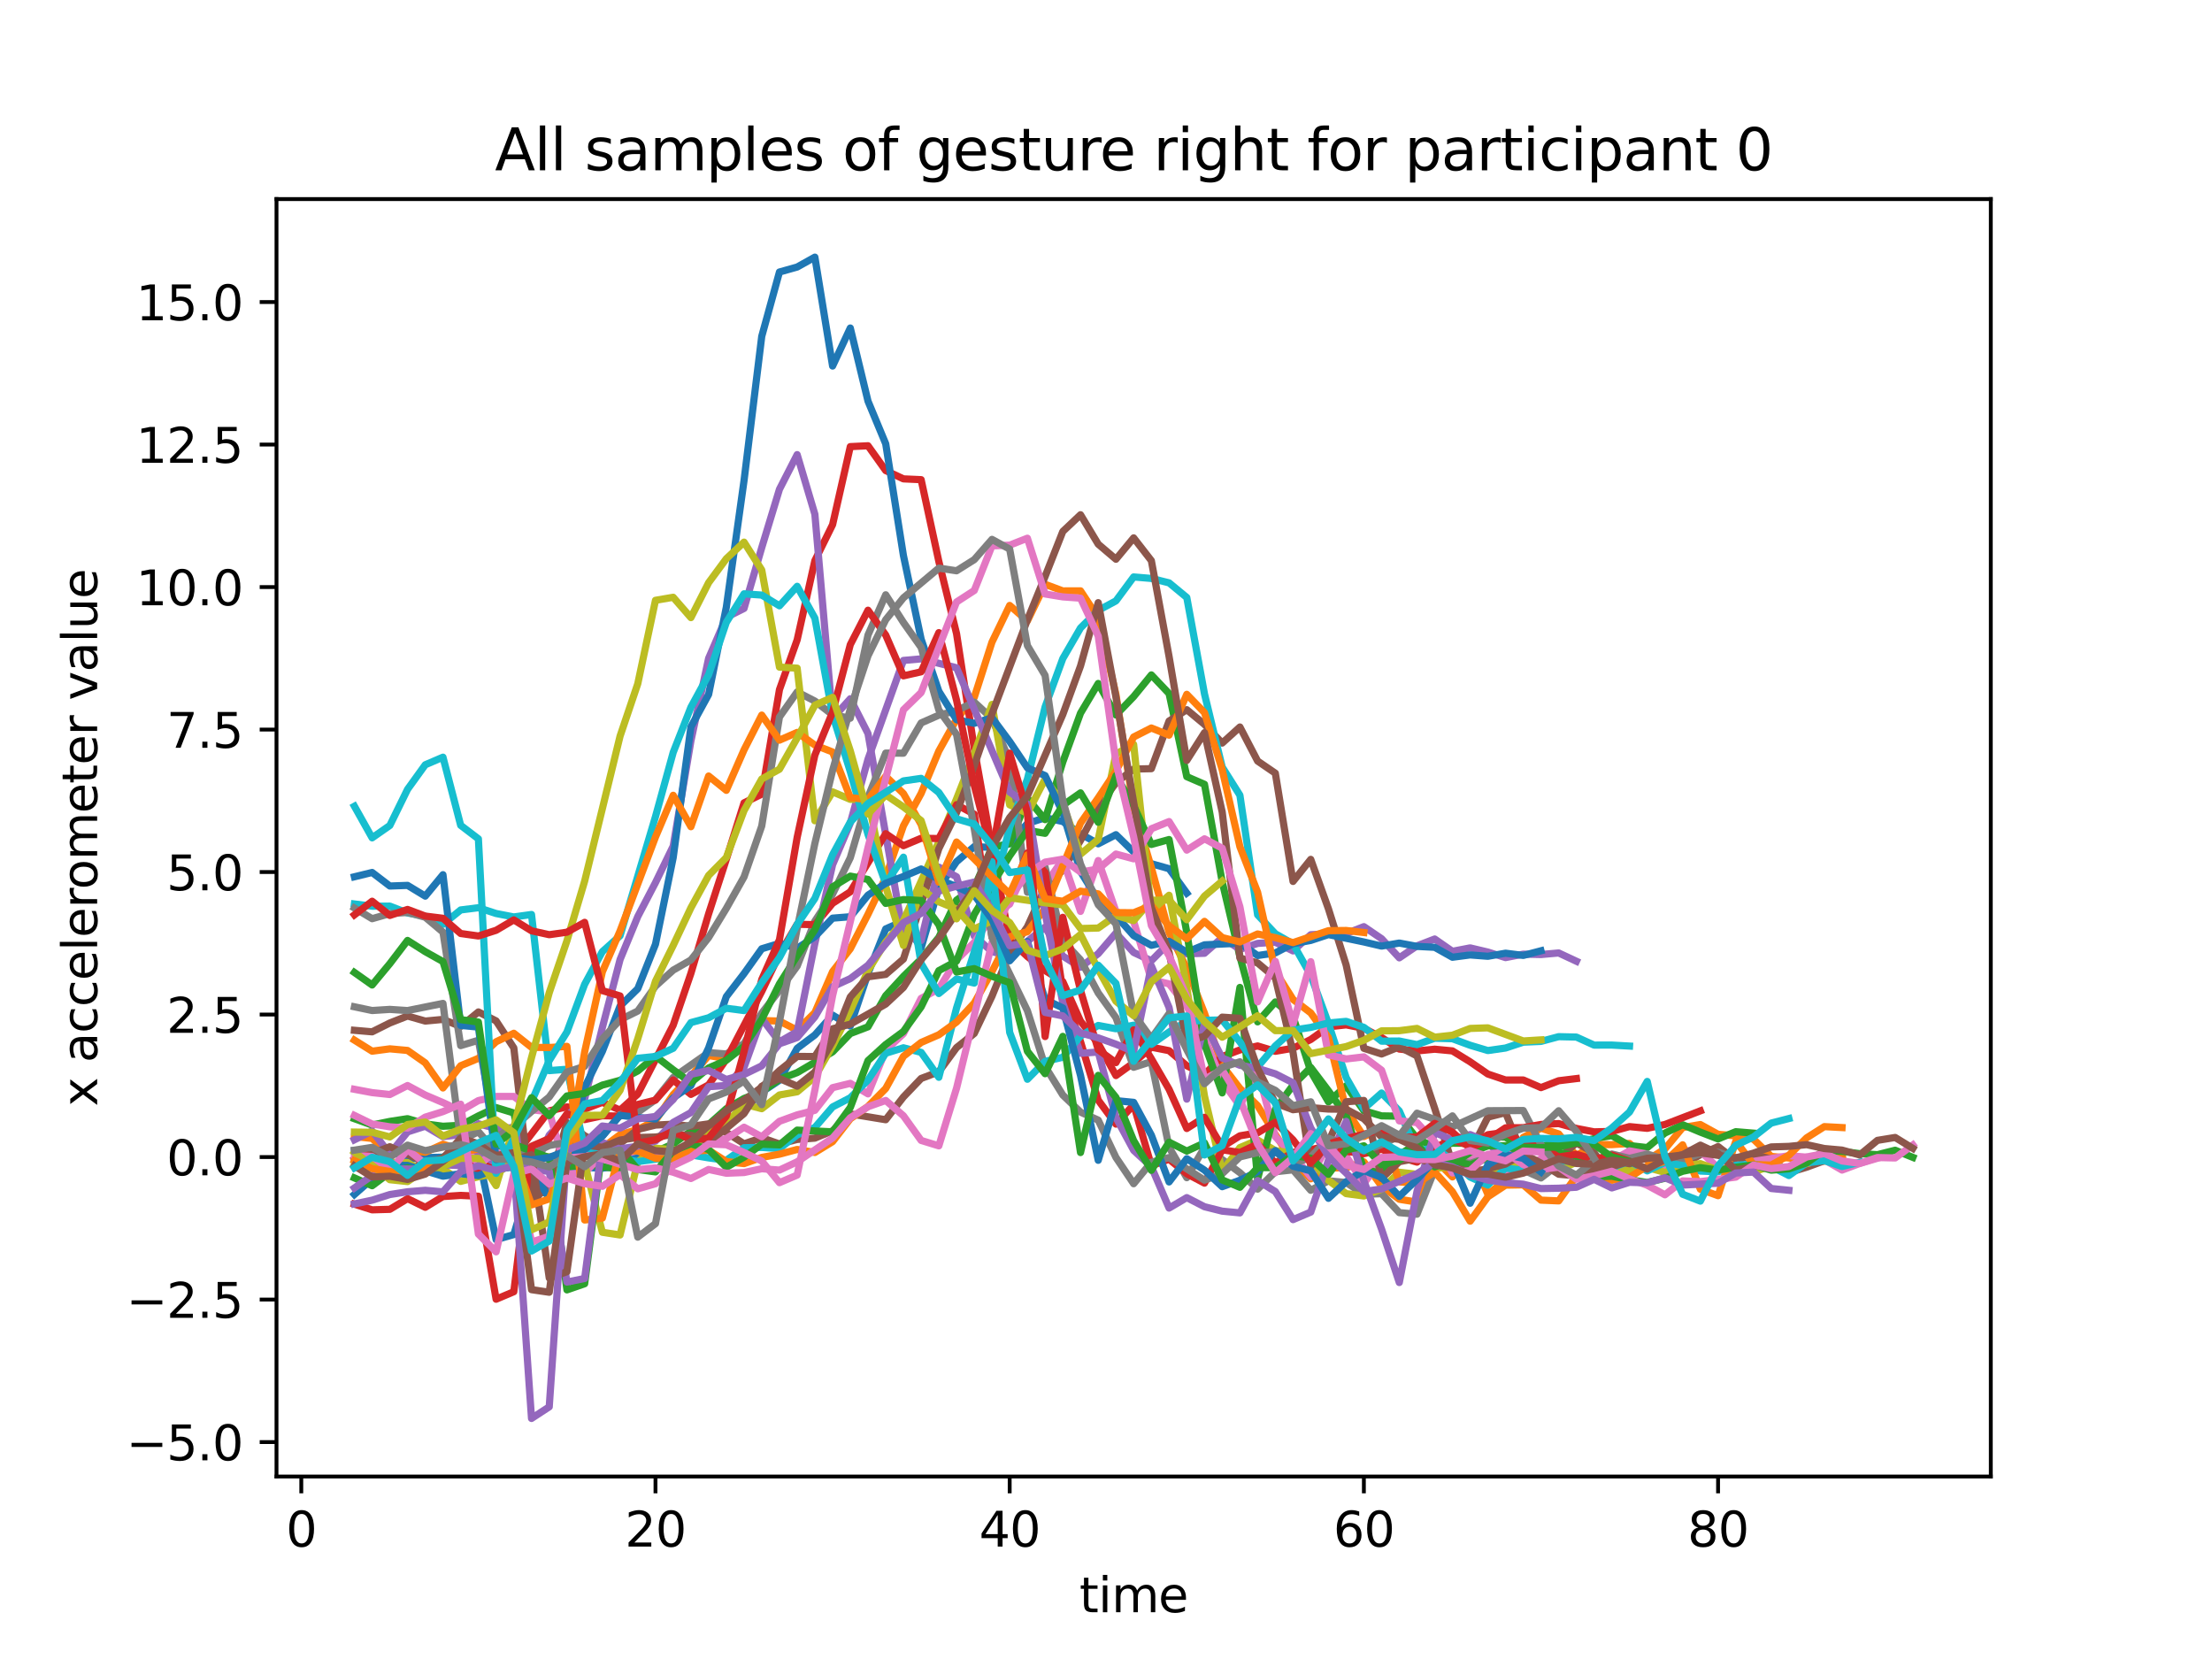 <?xml version="1.0" encoding="utf-8" standalone="no"?>
<!DOCTYPE svg PUBLIC "-//W3C//DTD SVG 1.1//EN"
  "http://www.w3.org/Graphics/SVG/1.1/DTD/svg11.dtd">
<svg xmlns:xlink="http://www.w3.org/1999/xlink" width="460.8pt" height="345.6pt" viewBox="0 0 460.8 345.6" xmlns="http://www.w3.org/2000/svg" version="1.1">
 <defs>
  <style type="text/css">*{stroke-linejoin: round; stroke-linecap: butt}</style>
 </defs>
 <g id="figure_1">
  <g id="patch_1">
   <path d="M 0 345.6 
L 460.8 345.6 
L 460.8 0 
L 0 0 
z
" style="fill: #ffffff"/>
  </g>
  <g id="axes_1">
   <g id="patch_2">
    <path d="M 57.6 307.584 
L 414.72 307.584 
L 414.72 41.472 
L 57.6 41.472 
z
" style="fill: #ffffff"/>
   </g>
   <g id="matplotlib.axis_1">
    <g id="xtick_1">
     <g id="line2d_1">
      <defs>
       <path id="m3ac6c0aab5" d="M 0 0 
L 0 3.5 
" style="stroke: #000000; stroke-width: 0.8"/>
      </defs>
      <g>
       <use xlink:href="#m3ac6c0aab5" x="62.765" y="307.584" style="stroke: #000000; stroke-width: 0.8"/>
      </g>
     </g>
     <g id="text_1">
      <!-- 0 -->
      <g transform="translate(59.584 322.182) scale(0.1 -0.1)">
       <defs>
        <path id="DejaVuSans-30" d="M 2034 4250 
Q 1547 4250 1301 3770 
Q 1056 3291 1056 2328 
Q 1056 1369 1301 889 
Q 1547 409 2034 409 
Q 2525 409 2770 889 
Q 3016 1369 3016 2328 
Q 3016 3291 2770 3770 
Q 2525 4250 2034 4250 
z
M 2034 4750 
Q 2819 4750 3233 4129 
Q 3647 3509 3647 2328 
Q 3647 1150 3233 529 
Q 2819 -91 2034 -91 
Q 1250 -91 836 529 
Q 422 1150 422 2328 
Q 422 3509 836 4129 
Q 1250 4750 2034 4750 
z
" transform="scale(0.016)"/>
       </defs>
       <use xlink:href="#DejaVuSans-30"/>
      </g>
     </g>
    </g>
    <g id="xtick_2">
     <g id="line2d_2">
      <g>
       <use xlink:href="#m3ac6c0aab5" x="136.55" y="307.584" style="stroke: #000000; stroke-width: 0.8"/>
      </g>
     </g>
     <g id="text_2">
      <!-- 20 -->
      <g transform="translate(130.188 322.182) scale(0.1 -0.1)">
       <defs>
        <path id="DejaVuSans-32" d="M 1228 531 
L 3431 531 
L 3431 0 
L 469 0 
L 469 531 
Q 828 903 1448 1529 
Q 2069 2156 2228 2338 
Q 2531 2678 2651 2914 
Q 2772 3150 2772 3378 
Q 2772 3750 2511 3984 
Q 2250 4219 1831 4219 
Q 1534 4219 1204 4116 
Q 875 4013 500 3803 
L 500 4441 
Q 881 4594 1212 4672 
Q 1544 4750 1819 4750 
Q 2544 4750 2975 4387 
Q 3406 4025 3406 3419 
Q 3406 3131 3298 2873 
Q 3191 2616 2906 2266 
Q 2828 2175 2409 1742 
Q 1991 1309 1228 531 
z
" transform="scale(0.016)"/>
       </defs>
       <use xlink:href="#DejaVuSans-32"/>
       <use xlink:href="#DejaVuSans-30" x="63.623"/>
      </g>
     </g>
    </g>
    <g id="xtick_3">
     <g id="line2d_3">
      <g>
       <use xlink:href="#m3ac6c0aab5" x="210.335" y="307.584" style="stroke: #000000; stroke-width: 0.8"/>
      </g>
     </g>
     <g id="text_3">
      <!-- 40 -->
      <g transform="translate(203.973 322.182) scale(0.1 -0.1)">
       <defs>
        <path id="DejaVuSans-34" d="M 2419 4116 
L 825 1625 
L 2419 1625 
L 2419 4116 
z
M 2253 4666 
L 3047 4666 
L 3047 1625 
L 3713 1625 
L 3713 1100 
L 3047 1100 
L 3047 0 
L 2419 0 
L 2419 1100 
L 313 1100 
L 313 1709 
L 2253 4666 
z
" transform="scale(0.016)"/>
       </defs>
       <use xlink:href="#DejaVuSans-34"/>
       <use xlink:href="#DejaVuSans-30" x="63.623"/>
      </g>
     </g>
    </g>
    <g id="xtick_4">
     <g id="line2d_4">
      <g>
       <use xlink:href="#m3ac6c0aab5" x="284.12" y="307.584" style="stroke: #000000; stroke-width: 0.8"/>
      </g>
     </g>
     <g id="text_4">
      <!-- 60 -->
      <g transform="translate(277.758 322.182) scale(0.1 -0.1)">
       <defs>
        <path id="DejaVuSans-36" d="M 2113 2584 
Q 1688 2584 1439 2293 
Q 1191 2003 1191 1497 
Q 1191 994 1439 701 
Q 1688 409 2113 409 
Q 2538 409 2786 701 
Q 3034 994 3034 1497 
Q 3034 2003 2786 2293 
Q 2538 2584 2113 2584 
z
M 3366 4563 
L 3366 3988 
Q 3128 4100 2886 4159 
Q 2644 4219 2406 4219 
Q 1781 4219 1451 3797 
Q 1122 3375 1075 2522 
Q 1259 2794 1537 2939 
Q 1816 3084 2150 3084 
Q 2853 3084 3261 2657 
Q 3669 2231 3669 1497 
Q 3669 778 3244 343 
Q 2819 -91 2113 -91 
Q 1303 -91 875 529 
Q 447 1150 447 2328 
Q 447 3434 972 4092 
Q 1497 4750 2381 4750 
Q 2619 4750 2861 4703 
Q 3103 4656 3366 4563 
z
" transform="scale(0.016)"/>
       </defs>
       <use xlink:href="#DejaVuSans-36"/>
       <use xlink:href="#DejaVuSans-30" x="63.623"/>
      </g>
     </g>
    </g>
    <g id="xtick_5">
     <g id="line2d_5">
      <g>
       <use xlink:href="#m3ac6c0aab5" x="357.905" y="307.584" style="stroke: #000000; stroke-width: 0.8"/>
      </g>
     </g>
     <g id="text_5">
      <!-- 80 -->
      <g transform="translate(351.543 322.182) scale(0.1 -0.1)">
       <defs>
        <path id="DejaVuSans-38" d="M 2034 2216 
Q 1584 2216 1326 1975 
Q 1069 1734 1069 1313 
Q 1069 891 1326 650 
Q 1584 409 2034 409 
Q 2484 409 2743 651 
Q 3003 894 3003 1313 
Q 3003 1734 2745 1975 
Q 2488 2216 2034 2216 
z
M 1403 2484 
Q 997 2584 770 2862 
Q 544 3141 544 3541 
Q 544 4100 942 4425 
Q 1341 4750 2034 4750 
Q 2731 4750 3128 4425 
Q 3525 4100 3525 3541 
Q 3525 3141 3298 2862 
Q 3072 2584 2669 2484 
Q 3125 2378 3379 2068 
Q 3634 1759 3634 1313 
Q 3634 634 3220 271 
Q 2806 -91 2034 -91 
Q 1263 -91 848 271 
Q 434 634 434 1313 
Q 434 1759 690 2068 
Q 947 2378 1403 2484 
z
M 1172 3481 
Q 1172 3119 1398 2916 
Q 1625 2713 2034 2713 
Q 2441 2713 2670 2916 
Q 2900 3119 2900 3481 
Q 2900 3844 2670 4047 
Q 2441 4250 2034 4250 
Q 1625 4250 1398 4047 
Q 1172 3844 1172 3481 
z
" transform="scale(0.016)"/>
       </defs>
       <use xlink:href="#DejaVuSans-38"/>
       <use xlink:href="#DejaVuSans-30" x="63.623"/>
      </g>
     </g>
    </g>
    <g id="text_6">
     <!-- time -->
     <g transform="translate(224.864 335.861) scale(0.1 -0.1)">
      <defs>
       <path id="DejaVuSans-74" d="M 1172 4494 
L 1172 3500 
L 2356 3500 
L 2356 3053 
L 1172 3053 
L 1172 1153 
Q 1172 725 1289 603 
Q 1406 481 1766 481 
L 2356 481 
L 2356 0 
L 1766 0 
Q 1100 0 847 248 
Q 594 497 594 1153 
L 594 3053 
L 172 3053 
L 172 3500 
L 594 3500 
L 594 4494 
L 1172 4494 
z
" transform="scale(0.016)"/>
       <path id="DejaVuSans-69" d="M 603 3500 
L 1178 3500 
L 1178 0 
L 603 0 
L 603 3500 
z
M 603 4863 
L 1178 4863 
L 1178 4134 
L 603 4134 
L 603 4863 
z
" transform="scale(0.016)"/>
       <path id="DejaVuSans-6d" d="M 3328 2828 
Q 3544 3216 3844 3400 
Q 4144 3584 4550 3584 
Q 5097 3584 5394 3201 
Q 5691 2819 5691 2113 
L 5691 0 
L 5113 0 
L 5113 2094 
Q 5113 2597 4934 2840 
Q 4756 3084 4391 3084 
Q 3944 3084 3684 2787 
Q 3425 2491 3425 1978 
L 3425 0 
L 2847 0 
L 2847 2094 
Q 2847 2600 2669 2842 
Q 2491 3084 2119 3084 
Q 1678 3084 1418 2786 
Q 1159 2488 1159 1978 
L 1159 0 
L 581 0 
L 581 3500 
L 1159 3500 
L 1159 2956 
Q 1356 3278 1631 3431 
Q 1906 3584 2284 3584 
Q 2666 3584 2933 3390 
Q 3200 3197 3328 2828 
z
" transform="scale(0.016)"/>
       <path id="DejaVuSans-65" d="M 3597 1894 
L 3597 1613 
L 953 1613 
Q 991 1019 1311 708 
Q 1631 397 2203 397 
Q 2534 397 2845 478 
Q 3156 559 3463 722 
L 3463 178 
Q 3153 47 2828 -22 
Q 2503 -91 2169 -91 
Q 1331 -91 842 396 
Q 353 884 353 1716 
Q 353 2575 817 3079 
Q 1281 3584 2069 3584 
Q 2775 3584 3186 3129 
Q 3597 2675 3597 1894 
z
M 3022 2063 
Q 3016 2534 2758 2815 
Q 2500 3097 2075 3097 
Q 1594 3097 1305 2825 
Q 1016 2553 972 2059 
L 3022 2063 
z
" transform="scale(0.016)"/>
      </defs>
      <use xlink:href="#DejaVuSans-74"/>
      <use xlink:href="#DejaVuSans-69" x="39.209"/>
      <use xlink:href="#DejaVuSans-6d" x="66.992"/>
      <use xlink:href="#DejaVuSans-65" x="164.404"/>
     </g>
    </g>
   </g>
   <g id="matplotlib.axis_2">
    <g id="ytick_1">
     <g id="line2d_6">
      <defs>
       <path id="mcd8a0e6fa6" d="M 0 0 
L -3.5 0 
" style="stroke: #000000; stroke-width: 0.8"/>
      </defs>
      <g>
       <use xlink:href="#mcd8a0e6fa6" x="57.6" y="300.408" style="stroke: #000000; stroke-width: 0.8"/>
      </g>
     </g>
     <g id="text_7">
      <!-- −5.0 -->
      <g transform="translate(26.317 304.207) scale(0.1 -0.1)">
       <defs>
        <path id="DejaVuSans-2212" d="M 678 2272 
L 4684 2272 
L 4684 1741 
L 678 1741 
L 678 2272 
z
" transform="scale(0.016)"/>
        <path id="DejaVuSans-35" d="M 691 4666 
L 3169 4666 
L 3169 4134 
L 1269 4134 
L 1269 2991 
Q 1406 3038 1543 3061 
Q 1681 3084 1819 3084 
Q 2600 3084 3056 2656 
Q 3513 2228 3513 1497 
Q 3513 744 3044 326 
Q 2575 -91 1722 -91 
Q 1428 -91 1123 -41 
Q 819 9 494 109 
L 494 744 
Q 775 591 1075 516 
Q 1375 441 1709 441 
Q 2250 441 2565 725 
Q 2881 1009 2881 1497 
Q 2881 1984 2565 2268 
Q 2250 2553 1709 2553 
Q 1456 2553 1204 2497 
Q 953 2441 691 2322 
L 691 4666 
z
" transform="scale(0.016)"/>
        <path id="DejaVuSans-2e" d="M 684 794 
L 1344 794 
L 1344 0 
L 684 0 
L 684 794 
z
" transform="scale(0.016)"/>
       </defs>
       <use xlink:href="#DejaVuSans-2212"/>
       <use xlink:href="#DejaVuSans-35" x="83.789"/>
       <use xlink:href="#DejaVuSans-2e" x="147.412"/>
       <use xlink:href="#DejaVuSans-30" x="179.199"/>
      </g>
     </g>
    </g>
    <g id="ytick_2">
     <g id="line2d_7">
      <g>
       <use xlink:href="#mcd8a0e6fa6" x="57.6" y="270.722" style="stroke: #000000; stroke-width: 0.8"/>
      </g>
     </g>
     <g id="text_8">
      <!-- −2.5 -->
      <g transform="translate(26.317 274.522) scale(0.1 -0.1)">
       <use xlink:href="#DejaVuSans-2212"/>
       <use xlink:href="#DejaVuSans-32" x="83.789"/>
       <use xlink:href="#DejaVuSans-2e" x="147.412"/>
       <use xlink:href="#DejaVuSans-35" x="179.199"/>
      </g>
     </g>
    </g>
    <g id="ytick_3">
     <g id="line2d_8">
      <g>
       <use xlink:href="#mcd8a0e6fa6" x="57.6" y="241.037" style="stroke: #000000; stroke-width: 0.8"/>
      </g>
     </g>
     <g id="text_9">
      <!-- 0.0 -->
      <g transform="translate(34.697 244.836) scale(0.1 -0.1)">
       <use xlink:href="#DejaVuSans-30"/>
       <use xlink:href="#DejaVuSans-2e" x="63.623"/>
       <use xlink:href="#DejaVuSans-30" x="95.41"/>
      </g>
     </g>
    </g>
    <g id="ytick_4">
     <g id="line2d_9">
      <g>
       <use xlink:href="#mcd8a0e6fa6" x="57.6" y="211.351" style="stroke: #000000; stroke-width: 0.8"/>
      </g>
     </g>
     <g id="text_10">
      <!-- 2.5 -->
      <g transform="translate(34.697 215.15) scale(0.1 -0.1)">
       <use xlink:href="#DejaVuSans-32"/>
       <use xlink:href="#DejaVuSans-2e" x="63.623"/>
       <use xlink:href="#DejaVuSans-35" x="95.41"/>
      </g>
     </g>
    </g>
    <g id="ytick_5">
     <g id="line2d_10">
      <g>
       <use xlink:href="#mcd8a0e6fa6" x="57.6" y="181.665" style="stroke: #000000; stroke-width: 0.8"/>
      </g>
     </g>
     <g id="text_11">
      <!-- 5.0 -->
      <g transform="translate(34.697 185.465) scale(0.1 -0.1)">
       <use xlink:href="#DejaVuSans-35"/>
       <use xlink:href="#DejaVuSans-2e" x="63.623"/>
       <use xlink:href="#DejaVuSans-30" x="95.41"/>
      </g>
     </g>
    </g>
    <g id="ytick_6">
     <g id="line2d_11">
      <g>
       <use xlink:href="#mcd8a0e6fa6" x="57.6" y="151.98" style="stroke: #000000; stroke-width: 0.8"/>
      </g>
     </g>
     <g id="text_12">
      <!-- 7.5 -->
      <g transform="translate(34.697 155.779) scale(0.1 -0.1)">
       <defs>
        <path id="DejaVuSans-37" d="M 525 4666 
L 3525 4666 
L 3525 4397 
L 1831 0 
L 1172 0 
L 2766 4134 
L 525 4134 
L 525 4666 
z
" transform="scale(0.016)"/>
       </defs>
       <use xlink:href="#DejaVuSans-37"/>
       <use xlink:href="#DejaVuSans-2e" x="63.623"/>
       <use xlink:href="#DejaVuSans-35" x="95.41"/>
      </g>
     </g>
    </g>
    <g id="ytick_7">
     <g id="line2d_12">
      <g>
       <use xlink:href="#mcd8a0e6fa6" x="57.6" y="122.294" style="stroke: #000000; stroke-width: 0.8"/>
      </g>
     </g>
     <g id="text_13">
      <!-- 10.0 -->
      <g transform="translate(28.334 126.093) scale(0.1 -0.1)">
       <defs>
        <path id="DejaVuSans-31" d="M 794 531 
L 1825 531 
L 1825 4091 
L 703 3866 
L 703 4441 
L 1819 4666 
L 2450 4666 
L 2450 531 
L 3481 531 
L 3481 0 
L 794 0 
L 794 531 
z
" transform="scale(0.016)"/>
       </defs>
       <use xlink:href="#DejaVuSans-31"/>
       <use xlink:href="#DejaVuSans-30" x="63.623"/>
       <use xlink:href="#DejaVuSans-2e" x="127.246"/>
       <use xlink:href="#DejaVuSans-30" x="159.033"/>
      </g>
     </g>
    </g>
    <g id="ytick_8">
     <g id="line2d_13">
      <g>
       <use xlink:href="#mcd8a0e6fa6" x="57.6" y="92.608" style="stroke: #000000; stroke-width: 0.8"/>
      </g>
     </g>
     <g id="text_14">
      <!-- 12.5 -->
      <g transform="translate(28.334 96.408) scale(0.1 -0.1)">
       <use xlink:href="#DejaVuSans-31"/>
       <use xlink:href="#DejaVuSans-32" x="63.623"/>
       <use xlink:href="#DejaVuSans-2e" x="127.246"/>
       <use xlink:href="#DejaVuSans-35" x="159.033"/>
      </g>
     </g>
    </g>
    <g id="ytick_9">
     <g id="line2d_14">
      <g>
       <use xlink:href="#mcd8a0e6fa6" x="57.6" y="62.923" style="stroke: #000000; stroke-width: 0.8"/>
      </g>
     </g>
     <g id="text_15">
      <!-- 15.0 -->
      <g transform="translate(28.334 66.722) scale(0.1 -0.1)">
       <use xlink:href="#DejaVuSans-31"/>
       <use xlink:href="#DejaVuSans-35" x="63.623"/>
       <use xlink:href="#DejaVuSans-2e" x="127.246"/>
       <use xlink:href="#DejaVuSans-30" x="159.033"/>
      </g>
     </g>
    </g>
    <g id="text_16">
     <!-- x accelerometer value -->
     <g transform="translate(20.238 230.469) rotate(-90) scale(0.1 -0.1)">
      <defs>
       <path id="DejaVuSans-78" d="M 3513 3500 
L 2247 1797 
L 3578 0 
L 2900 0 
L 1881 1375 
L 863 0 
L 184 0 
L 1544 1831 
L 300 3500 
L 978 3500 
L 1906 2253 
L 2834 3500 
L 3513 3500 
z
" transform="scale(0.016)"/>
       <path id="DejaVuSans-20" transform="scale(0.016)"/>
       <path id="DejaVuSans-61" d="M 2194 1759 
Q 1497 1759 1228 1600 
Q 959 1441 959 1056 
Q 959 750 1161 570 
Q 1363 391 1709 391 
Q 2188 391 2477 730 
Q 2766 1069 2766 1631 
L 2766 1759 
L 2194 1759 
z
M 3341 1997 
L 3341 0 
L 2766 0 
L 2766 531 
Q 2569 213 2275 61 
Q 1981 -91 1556 -91 
Q 1019 -91 701 211 
Q 384 513 384 1019 
Q 384 1609 779 1909 
Q 1175 2209 1959 2209 
L 2766 2209 
L 2766 2266 
Q 2766 2663 2505 2880 
Q 2244 3097 1772 3097 
Q 1472 3097 1187 3025 
Q 903 2953 641 2809 
L 641 3341 
Q 956 3463 1253 3523 
Q 1550 3584 1831 3584 
Q 2591 3584 2966 3190 
Q 3341 2797 3341 1997 
z
" transform="scale(0.016)"/>
       <path id="DejaVuSans-63" d="M 3122 3366 
L 3122 2828 
Q 2878 2963 2633 3030 
Q 2388 3097 2138 3097 
Q 1578 3097 1268 2742 
Q 959 2388 959 1747 
Q 959 1106 1268 751 
Q 1578 397 2138 397 
Q 2388 397 2633 464 
Q 2878 531 3122 666 
L 3122 134 
Q 2881 22 2623 -34 
Q 2366 -91 2075 -91 
Q 1284 -91 818 406 
Q 353 903 353 1747 
Q 353 2603 823 3093 
Q 1294 3584 2113 3584 
Q 2378 3584 2631 3529 
Q 2884 3475 3122 3366 
z
" transform="scale(0.016)"/>
       <path id="DejaVuSans-6c" d="M 603 4863 
L 1178 4863 
L 1178 0 
L 603 0 
L 603 4863 
z
" transform="scale(0.016)"/>
       <path id="DejaVuSans-72" d="M 2631 2963 
Q 2534 3019 2420 3045 
Q 2306 3072 2169 3072 
Q 1681 3072 1420 2755 
Q 1159 2438 1159 1844 
L 1159 0 
L 581 0 
L 581 3500 
L 1159 3500 
L 1159 2956 
Q 1341 3275 1631 3429 
Q 1922 3584 2338 3584 
Q 2397 3584 2469 3576 
Q 2541 3569 2628 3553 
L 2631 2963 
z
" transform="scale(0.016)"/>
       <path id="DejaVuSans-6f" d="M 1959 3097 
Q 1497 3097 1228 2736 
Q 959 2375 959 1747 
Q 959 1119 1226 758 
Q 1494 397 1959 397 
Q 2419 397 2687 759 
Q 2956 1122 2956 1747 
Q 2956 2369 2687 2733 
Q 2419 3097 1959 3097 
z
M 1959 3584 
Q 2709 3584 3137 3096 
Q 3566 2609 3566 1747 
Q 3566 888 3137 398 
Q 2709 -91 1959 -91 
Q 1206 -91 779 398 
Q 353 888 353 1747 
Q 353 2609 779 3096 
Q 1206 3584 1959 3584 
z
" transform="scale(0.016)"/>
       <path id="DejaVuSans-76" d="M 191 3500 
L 800 3500 
L 1894 563 
L 2988 3500 
L 3597 3500 
L 2284 0 
L 1503 0 
L 191 3500 
z
" transform="scale(0.016)"/>
       <path id="DejaVuSans-75" d="M 544 1381 
L 544 3500 
L 1119 3500 
L 1119 1403 
Q 1119 906 1312 657 
Q 1506 409 1894 409 
Q 2359 409 2629 706 
Q 2900 1003 2900 1516 
L 2900 3500 
L 3475 3500 
L 3475 0 
L 2900 0 
L 2900 538 
Q 2691 219 2414 64 
Q 2138 -91 1772 -91 
Q 1169 -91 856 284 
Q 544 659 544 1381 
z
M 1991 3584 
L 1991 3584 
z
" transform="scale(0.016)"/>
      </defs>
      <use xlink:href="#DejaVuSans-78"/>
      <use xlink:href="#DejaVuSans-20" x="59.18"/>
      <use xlink:href="#DejaVuSans-61" x="90.967"/>
      <use xlink:href="#DejaVuSans-63" x="152.246"/>
      <use xlink:href="#DejaVuSans-63" x="207.227"/>
      <use xlink:href="#DejaVuSans-65" x="262.207"/>
      <use xlink:href="#DejaVuSans-6c" x="323.73"/>
      <use xlink:href="#DejaVuSans-65" x="351.514"/>
      <use xlink:href="#DejaVuSans-72" x="413.037"/>
      <use xlink:href="#DejaVuSans-6f" x="451.9"/>
      <use xlink:href="#DejaVuSans-6d" x="513.082"/>
      <use xlink:href="#DejaVuSans-65" x="610.494"/>
      <use xlink:href="#DejaVuSans-74" x="672.018"/>
      <use xlink:href="#DejaVuSans-65" x="711.227"/>
      <use xlink:href="#DejaVuSans-72" x="772.75"/>
      <use xlink:href="#DejaVuSans-20" x="813.863"/>
      <use xlink:href="#DejaVuSans-76" x="845.65"/>
      <use xlink:href="#DejaVuSans-61" x="904.83"/>
      <use xlink:href="#DejaVuSans-6c" x="966.109"/>
      <use xlink:href="#DejaVuSans-75" x="993.893"/>
      <use xlink:href="#DejaVuSans-65" x="1057.271"/>
     </g>
    </g>
   </g>
   <g id="line2d_15">
    <path d="M 73.833 239.724 
L 81.211 239.69 
L 84.9 241.474 
L 88.59 241.149 
L 92.279 241.06 
L 95.968 238.885 
L 99.658 240.731 
L 103.347 258.237 
L 107.036 257.185 
L 110.725 244.782 
L 114.415 247.183 
L 118.104 244.594 
L 121.793 243.21 
L 125.482 243.347 
L 129.172 242.94 
L 132.861 240.386 
L 136.55 241.245 
L 140.239 241.518 
L 143.929 237.83 
L 147.618 235.2 
L 151.307 234.765 
L 158.686 227.503 
L 162.375 225.043 
L 166.064 218.382 
L 169.753 215.601 
L 173.443 211.458 
L 177.132 213.75 
L 180.821 202.799 
L 184.51 193.506 
L 188.2 191.875 
L 191.889 197.449 
L 195.578 184.926 
L 199.267 179.5 
L 202.957 176.367 
L 206.646 176.536 
L 210.335 175.784 
L 214.024 171.545 
L 217.714 170.345 
L 221.403 171.136 
L 225.092 173.691 
L 228.781 175.784 
L 232.471 173.878 
L 236.16 177.479 
L 239.849 179.926 
L 243.539 180.964 
L 247.228 186.056 
L 247.228 186.056 
" clip-path="url(#pd11bb3488c)" style="fill: none; stroke: #1f77b4; stroke-width: 1.5; stroke-linecap: square"/>
   </g>
   <g id="line2d_16">
    <path d="M 73.833 236.753 
L 77.522 237.16 
L 81.211 240.488 
L 84.9 239.59 
L 88.59 240.033 
L 92.279 238.363 
L 95.968 239.487 
L 99.658 244.278 
L 103.347 244.192 
L 107.036 241.167 
L 110.725 241.529 
L 114.415 241.191 
L 118.104 241.026 
L 121.793 239.267 
L 125.482 239.118 
L 129.172 236.383 
L 132.861 235.298 
L 136.55 233.43 
L 140.239 228.018 
L 143.929 224.18 
L 147.618 219.885 
L 151.307 220.527 
L 154.996 217.526 
L 158.686 212.599 
L 162.375 212.703 
L 166.064 214.612 
L 169.753 210.943 
L 173.443 202.41 
L 177.132 197.65 
L 180.821 190.463 
L 184.51 182.776 
L 188.2 172.026 
L 191.889 165.283 
L 195.578 156.449 
L 199.267 149.807 
L 202.957 145.278 
L 206.646 133.771 
L 210.335 126.125 
L 214.024 129.348 
L 217.714 121.719 
L 221.403 123.097 
L 225.092 123.085 
L 228.781 128.7 
L 232.471 144.682 
L 236.16 168.297 
L 239.849 180.754 
L 243.539 194.249 
L 247.228 201.73 
L 250.917 211.079 
L 254.606 221.945 
L 258.296 226.735 
L 261.985 230.335 
L 265.674 236.326 
L 269.363 242.099 
L 273.053 245.57 
L 276.742 243.331 
L 280.431 243.26 
L 284.12 242.032 
L 287.81 247.099 
L 291.499 249.83 
L 295.188 250.417 
L 298.877 241.458 
L 302.567 245.172 
L 306.256 240.134 
L 309.945 248.796 
L 313.634 245.877 
L 317.324 236.936 
L 321.013 235.033 
L 324.702 236.213 
L 328.391 240.77 
L 332.081 238.421 
L 335.77 238.448 
L 339.459 238.206 
L 343.148 241.653 
L 346.838 239.354 
L 350.527 234.887 
L 354.216 234.265 
L 357.905 236.294 
L 361.595 236.614 
L 365.284 237.305 
L 368.973 240.9 
L 380.041 241.897 
L 383.73 240.699 
L 383.73 240.699 
" clip-path="url(#pd11bb3488c)" style="fill: none; stroke: #ff7f0e; stroke-width: 1.5; stroke-linecap: square"/>
   </g>
   <g id="line2d_17">
    <path d="M 73.833 233.048 
L 77.522 234.367 
L 81.211 233.61 
L 84.9 233.039 
L 88.59 234.127 
L 92.279 234.621 
L 95.968 234.413 
L 99.658 232.464 
L 103.347 230.728 
L 107.036 231.852 
L 110.725 247.297 
L 114.415 248.889 
L 118.104 243.167 
L 121.793 242.572 
L 129.172 243.53 
L 132.861 242.058 
L 136.55 239.951 
L 140.239 238.288 
L 143.929 235.655 
L 147.618 234.267 
L 151.307 230.967 
L 154.996 228.833 
L 158.686 227.394 
L 162.375 224.827 
L 166.064 223.443 
L 173.443 219.127 
L 177.132 215.308 
L 180.821 213.905 
L 184.51 207.417 
L 188.2 203.405 
L 191.889 199.784 
L 195.578 195.265 
L 199.267 187.515 
L 202.957 184.864 
L 206.646 176.554 
L 210.335 175.738 
L 214.024 166.283 
L 217.714 170.749 
L 221.403 158.73 
L 225.092 148.568 
L 228.781 142.38 
L 232.471 148.947 
L 236.16 145.114 
L 239.849 140.598 
L 243.539 144.482 
L 247.228 161.792 
L 250.917 163.384 
L 254.606 183.691 
L 258.296 199.269 
L 261.985 212.87 
L 265.674 208.723 
L 269.363 211.781 
L 273.053 223.165 
L 276.742 229.541 
L 280.431 226.195 
L 284.12 231.385 
L 287.81 232.458 
L 291.499 232.52 
L 295.188 237.167 
L 298.877 239.036 
L 302.567 238.146 
L 306.256 238.158 
L 309.945 236.792 
L 313.634 236.888 
L 317.324 239.384 
L 321.013 238.867 
L 324.702 237.819 
L 328.391 238.121 
L 332.081 237.197 
L 335.77 236.57 
L 339.459 238.638 
L 343.148 239.065 
L 346.838 236.035 
L 350.527 234.299 
L 354.216 235.843 
L 357.905 237.261 
L 361.595 235.751 
L 365.284 236.055 
L 365.284 236.055 
" clip-path="url(#pd11bb3488c)" style="fill: none; stroke: #2ca02c; stroke-width: 1.5; stroke-linecap: square"/>
   </g>
   <g id="line2d_18">
    <path d="M 73.833 241.554 
L 77.522 239.951 
L 81.211 244.065 
L 84.9 243.86 
L 88.59 242.08 
L 92.279 241.424 
L 95.968 240.097 
L 99.658 243.725 
L 103.347 242.298 
L 107.036 241.01 
L 114.415 231.412 
L 118.104 230.585 
L 121.793 231.053 
L 125.482 229.64 
L 129.172 231.257 
L 132.861 227.922 
L 140.239 213.56 
L 143.929 202.774 
L 147.618 190.37 
L 151.307 178.995 
L 154.996 167.25 
L 158.686 165.431 
L 162.375 143.659 
L 166.064 133.296 
L 169.753 116.786 
L 173.443 109.297 
L 177.132 93.039 
L 180.821 92.859 
L 184.51 98.028 
L 188.2 99.757 
L 191.889 99.922 
L 195.578 116.964 
L 199.267 132.003 
L 202.957 155.944 
L 206.646 176.692 
L 210.335 195.783 
L 214.024 199.26 
L 217.714 202.177 
L 221.403 204.494 
L 225.092 212.735 
L 228.781 217.382 
L 232.471 224.059 
L 236.16 221.399 
L 239.849 218.148 
L 243.539 218.873 
L 247.228 222.014 
L 250.917 223.842 
L 254.606 220.102 
L 258.296 218.723 
L 261.985 217.892 
L 265.674 219.002 
L 269.363 218.37 
L 273.053 216.547 
L 276.742 213.912 
L 280.431 213.501 
L 284.12 214.224 
L 287.81 216.133 
L 291.499 218.54 
L 295.188 218.926 
L 298.877 218.57 
L 302.567 218.921 
L 306.256 221.195 
L 309.945 223.739 
L 313.634 224.983 
L 317.324 224.976 
L 321.013 226.568 
L 324.702 225.139 
L 328.391 224.688 
L 328.391 224.688 
" clip-path="url(#pd11bb3488c)" style="fill: none; stroke: #d62728; stroke-width: 1.5; stroke-linecap: square"/>
   </g>
   <g id="line2d_19">
    <path d="M 73.833 237.435 
L 77.522 235.614 
L 81.211 240.369 
L 84.9 235.799 
L 88.59 234.61 
L 92.279 236.788 
L 95.968 236.353 
L 99.658 234.098 
L 103.347 235.093 
L 107.036 234.901 
L 110.725 244.434 
L 114.415 236.474 
L 118.104 232.487 
L 121.793 228.921 
L 125.482 214.064 
L 129.172 199.887 
L 132.861 190.934 
L 136.55 183.855 
L 140.239 176.264 
L 143.929 154.35 
L 147.618 137.14 
L 151.307 128.6 
L 154.996 126.747 
L 158.686 114.073 
L 162.375 101.926 
L 166.064 94.707 
L 169.753 107.133 
L 173.443 149.654 
L 177.132 145.56 
L 180.821 152.81 
L 188.2 194.867 
L 191.889 195.926 
L 195.578 180.639 
L 199.267 182.648 
L 202.957 194.995 
L 206.646 198.238 
L 210.335 199.21 
L 214.024 196.086 
L 217.714 193.144 
L 221.403 199.16 
L 225.092 201.499 
L 228.781 198.665 
L 232.471 194.375 
L 236.16 198.412 
L 239.849 200.143 
L 243.539 196.404 
L 247.228 198.698 
L 250.917 198.585 
L 254.606 195.342 
L 258.296 197.769 
L 261.985 196.529 
L 265.674 196.284 
L 269.363 198.092 
L 273.053 194.72 
L 276.742 194.514 
L 280.431 194.473 
L 284.12 193.037 
L 287.81 195.55 
L 291.499 199.535 
L 295.188 197.035 
L 298.877 195.612 
L 302.567 198.176 
L 306.256 197.462 
L 309.945 198.332 
L 313.634 199.482 
L 317.324 198.768 
L 321.013 198.848 
L 324.702 198.519 
L 328.391 200.242 
L 328.391 200.242 
" clip-path="url(#pd11bb3488c)" style="fill: none; stroke: #9467bd; stroke-width: 1.5; stroke-linecap: square"/>
   </g>
   <g id="line2d_20">
    <path d="M 73.833 214.631 
L 77.522 214.948 
L 81.211 213.105 
L 84.9 211.655 
L 88.59 212.705 
L 92.279 212.36 
L 95.968 213.825 
L 99.658 210.806 
L 103.347 212.671 
L 107.036 218.3 
L 110.725 250.312 
L 114.415 246.957 
L 118.104 233.873 
L 121.793 236.591 
L 125.482 238.62 
L 129.172 238.228 
L 132.861 235.291 
L 136.55 234.374 
L 140.239 234.189 
L 143.929 234.644 
L 147.618 234.121 
L 151.307 235.891 
L 154.996 238.276 
L 158.686 237.032 
L 162.375 238.306 
L 166.064 237.369 
L 169.753 237.092 
L 173.443 235.571 
L 177.132 232.042 
L 184.51 233.26 
L 188.2 228.521 
L 191.889 224.665 
L 195.578 223.272 
L 199.267 218.236 
L 202.957 215.283 
L 206.646 207.54 
L 210.335 198.441 
L 214.024 193.059 
L 217.714 184.979 
L 221.403 181.252 
L 225.092 175.077 
L 228.781 168.169 
L 232.471 163.071 
L 236.16 160.207 
L 239.849 160.129 
L 243.539 150.203 
L 247.228 147.84 
L 250.917 150.908 
L 254.606 154.798 
L 258.296 151.45 
L 261.985 158.542 
L 265.674 161.07 
L 269.363 183.618 
L 273.053 179.023 
L 276.742 189.336 
L 280.431 201.047 
L 284.12 218.382 
L 287.81 219.564 
L 291.499 218.073 
L 295.188 219.969 
L 298.877 230.911 
L 302.567 242.387 
L 306.256 240.015 
L 309.945 232.727 
L 313.634 231.787 
L 317.324 240.767 
L 321.013 244.56 
L 328.391 238.098 
L 332.081 240.113 
L 335.77 245.323 
L 339.459 242.535 
L 343.148 243.466 
L 346.838 241.629 
L 350.527 242.723 
L 354.216 240.538 
L 357.905 238.848 
L 361.595 241.708 
L 365.284 240.601 
L 368.973 241.41 
L 372.662 244.269 
L 376.352 243.153 
L 380.041 241.803 
L 380.041 241.803 
" clip-path="url(#pd11bb3488c)" style="fill: none; stroke: #8c564b; stroke-width: 1.5; stroke-linecap: square"/>
   </g>
   <g id="line2d_21">
    <path d="M 73.833 226.918 
L 77.522 227.613 
L 81.211 228.009 
L 84.9 226.134 
L 88.59 228.117 
L 92.279 229.688 
L 95.968 231.41 
L 99.658 229.269 
L 103.347 228.414 
L 107.036 228.412 
L 110.725 231.175 
L 114.415 231.605 
L 118.104 244.578 
L 121.793 244.351 
L 125.482 240.513 
L 129.172 240.623 
L 132.861 239.663 
L 136.55 240.792 
L 143.929 238.969 
L 147.618 237.767 
L 151.307 237.208 
L 154.996 234.818 
L 158.686 236.808 
L 162.375 233.587 
L 166.064 232.249 
L 169.753 231.302 
L 173.443 226.582 
L 177.132 225.678 
L 180.821 227.874 
L 184.51 218.798 
L 188.2 215.333 
L 191.889 207.984 
L 195.578 206.006 
L 199.267 199.956 
L 202.957 196.326 
L 206.646 190.91 
L 210.335 188.343 
L 214.024 180.216 
L 217.714 184.397 
L 221.403 179.013 
L 225.092 189.86 
L 228.781 179.267 
L 232.471 189.857 
L 236.16 191.937 
L 239.849 204.102 
L 243.539 204.958 
L 247.228 209.628 
L 250.917 216.227 
L 254.606 225.257 
L 258.296 230.399 
L 261.985 222.888 
L 265.674 236.79 
L 269.363 240.607 
L 273.053 245.184 
L 276.742 238.324 
L 280.431 240.873 
L 284.12 246.538 
L 287.81 241.566 
L 291.499 240.923 
L 295.188 240.69 
L 298.877 242.336 
L 302.567 242.242 
L 306.256 240.888 
L 309.945 241.634 
L 313.634 244.692 
L 317.324 243.199 
L 321.013 241.392 
L 324.702 240.365 
L 328.391 241.408 
L 332.081 242.734 
L 335.77 241.799 
L 339.459 239.75 
L 343.148 240.417 
L 346.838 243.167 
L 350.527 239.631 
L 354.216 239.823 
L 357.905 243.285 
L 361.595 243.533 
L 365.284 241.936 
L 372.662 240.744 
L 376.352 241.058 
L 380.041 241.613 
L 383.73 243.745 
L 387.42 242.369 
L 391.109 241.284 
L 391.109 241.284 
" clip-path="url(#pd11bb3488c)" style="fill: none; stroke: #e377c2; stroke-width: 1.5; stroke-linecap: square"/>
   </g>
   <g id="line2d_22">
    <path d="M 73.833 209.734 
L 77.522 210.511 
L 81.211 210.274 
L 84.9 210.52 
L 92.279 209.029 
L 95.968 237.679 
L 99.658 235.745 
L 103.347 240.013 
L 107.036 239.429 
L 110.725 240.461 
L 114.415 238.626 
L 118.104 237.965 
L 121.793 238.748 
L 125.482 236.671 
L 129.172 232.192 
L 132.861 231.708 
L 136.55 229.086 
L 140.239 224.457 
L 147.618 219.271 
L 151.307 219.567 
L 154.996 217.403 
L 158.686 211.067 
L 162.375 206.301 
L 166.064 201.257 
L 169.753 191.891 
L 173.443 186.26 
L 177.132 178.68 
L 180.821 166.06 
L 184.51 156.884 
L 188.2 156.902 
L 191.889 150.603 
L 195.578 148.984 
L 199.267 148.028 
L 202.957 146.271 
L 206.646 149.67 
L 210.335 158.549 
L 214.024 185.877 
L 217.714 180.662 
L 221.403 195.989 
L 225.092 199.953 
L 228.781 206.854 
L 232.471 211.989 
L 236.16 222.336 
L 239.849 221.158 
L 243.539 239.002 
L 247.228 245.333 
L 250.917 239.015 
L 254.606 241.552 
L 258.296 244.29 
L 261.985 247.718 
L 265.674 244.097 
L 269.363 243.699 
L 273.053 247.959 
L 276.742 245.985 
L 280.431 246.339 
L 284.12 248.794 
L 287.81 248.668 
L 291.499 252.616 
L 295.188 252.935 
L 298.877 243.661 
L 302.567 241.767 
L 306.256 242.364 
L 309.945 241.108 
L 313.634 242.965 
L 317.324 243.739 
L 321.013 245.388 
L 324.702 242.54 
L 328.391 241.858 
L 332.081 241.76 
L 335.77 240.404 
L 339.459 241.312 
L 343.148 240.418 
L 346.838 241.522 
L 350.527 241.678 
L 354.216 240.285 
L 357.905 240.044 
L 361.595 241.14 
L 361.595 241.14 
" clip-path="url(#pd11bb3488c)" style="fill: none; stroke: #7f7f7f; stroke-width: 1.5; stroke-linecap: square"/>
   </g>
   <g id="line2d_23">
    <path d="M 73.833 242.058 
L 84.9 242.181 
L 88.59 244.338 
L 92.279 243.466 
L 95.968 246.106 
L 99.658 245.136 
L 103.347 244.454 
L 107.036 242.076 
L 110.725 240.859 
L 114.415 240.969 
L 118.104 240.884 
L 121.793 242.451 
L 125.482 256.701 
L 129.172 257.27 
L 132.861 242.012 
L 136.55 239.189 
L 140.239 239.516 
L 143.929 239.175 
L 147.618 236.234 
L 151.307 234.061 
L 154.996 230.01 
L 158.686 230.96 
L 162.375 228.1 
L 166.064 227.442 
L 169.753 224.358 
L 173.443 217.897 
L 177.132 210.605 
L 180.821 202.186 
L 184.51 196.243 
L 188.2 191.801 
L 195.578 175.354 
L 199.267 166.42 
L 202.957 157.012 
L 206.646 146.742 
L 210.335 167.659 
L 214.024 169.428 
L 217.714 162.294 
L 221.403 167.405 
L 225.092 177.938 
L 228.781 174.869 
L 232.471 157.065 
L 236.16 155.079 
L 239.849 189.72 
L 243.539 186.499 
L 247.228 205.733 
L 250.917 228.332 
L 254.606 243.974 
L 258.296 239.065 
L 261.985 237.494 
L 265.674 239.69 
L 269.363 240.227 
L 273.053 241.74 
L 276.742 245.875 
L 280.431 248.656 
L 284.12 249.146 
L 287.81 247.718 
L 291.499 244.205 
L 295.188 244.619 
L 298.877 243.377 
L 302.567 243.139 
L 306.256 243.027 
L 309.945 244.557 
L 313.634 243.066 
L 317.324 241.774 
L 321.013 242.885 
L 324.702 243.773 
L 328.391 242.101 
L 332.081 242.927 
L 335.77 243.281 
L 339.459 243.945 
L 343.148 243.217 
L 346.838 244.221 
L 350.527 242.961 
L 354.216 242.401 
L 357.905 243.741 
L 365.284 244.123 
L 368.973 242.908 
L 372.662 243.267 
L 376.352 242.417 
L 376.352 242.417 
" clip-path="url(#pd11bb3488c)" style="fill: none; stroke: #bcbd22; stroke-width: 1.5; stroke-linecap: square"/>
   </g>
   <g id="line2d_24">
    <path d="M 73.833 188.314 
L 77.522 188.775 
L 81.211 188.762 
L 84.9 190.189 
L 88.59 190.87 
L 92.279 192.561 
L 95.968 189.558 
L 99.658 189.093 
L 103.347 190.299 
L 107.036 191.017 
L 110.725 190.505 
L 114.415 223.03 
L 118.104 222.746 
L 121.793 239.297 
L 129.172 241.27 
L 132.861 241.989 
L 136.55 241.493 
L 140.239 241.138 
L 143.929 240.589 
L 147.618 241.209 
L 151.307 241.71 
L 154.996 239.089 
L 158.686 239.031 
L 162.375 239.269 
L 166.064 236.428 
L 169.753 234.878 
L 173.443 230.596 
L 177.132 228.684 
L 180.821 225.001 
L 184.51 219.411 
L 188.2 218.274 
L 191.889 219.23 
L 195.578 224.42 
L 199.267 209.972 
L 202.957 198.281 
L 206.646 186.984 
L 210.335 172.295 
L 214.024 162.326 
L 217.714 147.259 
L 221.403 137.19 
L 225.092 130.814 
L 228.781 127.158 
L 232.471 125.176 
L 236.16 120.189 
L 239.849 120.5 
L 243.539 121.417 
L 247.228 124.466 
L 250.917 144.555 
L 254.606 159.796 
L 258.296 165.66 
L 261.985 190.576 
L 265.674 194.519 
L 269.363 196.616 
L 273.053 203.171 
L 276.742 213.217 
L 280.431 224.48 
L 284.12 230.962 
L 287.81 227.698 
L 291.499 231.426 
L 295.188 239.832 
L 298.877 239.029 
L 302.567 241.733 
L 306.256 245.205 
L 309.945 246.876 
L 313.634 243.332 
L 317.324 243.793 
L 321.013 242.702 
L 324.702 241.847 
L 332.081 241.947 
L 335.77 243.274 
L 339.459 241.883 
L 343.148 243.921 
L 346.838 242.151 
L 350.527 242.789 
L 354.216 243.953 
L 357.905 244.116 
L 361.595 242.739 
L 365.284 242.51 
L 368.973 243.004 
L 372.662 244.885 
L 376.352 242.25 
L 380.041 241.785 
L 383.73 243.002 
L 387.42 242.112 
L 387.42 242.112 
" clip-path="url(#pd11bb3488c)" style="fill: none; stroke: #17becf; stroke-width: 1.5; stroke-linecap: square"/>
   </g>
   <g id="line2d_25">
    <path d="M 73.833 248.828 
L 77.522 245.582 
L 81.211 242.751 
L 84.9 242.778 
L 92.279 245.026 
L 95.968 244.505 
L 99.658 244.903 
L 103.347 243.514 
L 107.036 243.123 
L 110.725 243.373 
L 114.415 249.699 
L 118.104 242.648 
L 121.793 226.502 
L 125.482 219.025 
L 129.172 209.578 
L 132.861 205.966 
L 136.55 196.696 
L 140.239 178.65 
L 143.929 151.433 
L 147.618 144.672 
L 151.307 126.488 
L 154.996 100.112 
L 158.686 70.061 
L 162.375 56.665 
L 166.064 55.629 
L 169.753 53.568 
L 173.443 76.249 
L 177.132 68.334 
L 180.821 83.566 
L 184.51 92.452 
L 188.2 115.731 
L 191.889 133.137 
L 195.578 144.018 
L 199.267 149.933 
L 202.957 150.676 
L 206.646 149.524 
L 210.335 154.482 
L 214.024 159.956 
L 217.714 161.57 
L 221.403 169.306 
L 225.092 181.559 
L 228.781 187.517 
L 232.471 190.745 
L 236.16 194.908 
L 239.849 196.93 
L 243.539 196.088 
L 247.228 198.354 
L 250.917 196.827 
L 258.296 196.483 
L 261.985 199.055 
L 265.674 198.512 
L 269.363 196.589 
L 273.053 195.909 
L 276.742 194.69 
L 284.12 196.227 
L 287.81 197.089 
L 291.499 196.456 
L 295.188 197.149 
L 298.877 197.341 
L 302.567 199.411 
L 306.256 198.928 
L 309.945 199.21 
L 313.634 198.57 
L 317.324 199.034 
L 321.013 198.066 
L 321.013 198.066 
" clip-path="url(#pd11bb3488c)" style="fill: none; stroke: #1f77b4; stroke-width: 1.5; stroke-linecap: square"/>
   </g>
   <g id="line2d_26">
    <path d="M 73.833 216.68 
L 77.522 218.981 
L 81.211 218.492 
L 84.9 218.828 
L 88.59 221.413 
L 92.279 226.641 
L 95.968 222.01 
L 99.658 220.473 
L 103.347 217.018 
L 107.036 215.25 
L 110.725 218.178 
L 114.415 218.219 
L 118.104 217.977 
L 121.793 254.15 
L 125.482 253.752 
L 129.172 239.724 
L 132.861 239.763 
L 136.55 241.303 
L 140.239 241.419 
L 143.929 239.871 
L 147.618 239.589 
L 151.307 241.97 
L 154.996 242.401 
L 158.686 241.108 
L 162.375 240.436 
L 166.064 239.454 
L 169.753 240.084 
L 173.443 237.831 
L 177.132 233.059 
L 180.821 230.49 
L 184.51 226.755 
L 188.2 220.051 
L 191.889 217.167 
L 195.578 215.562 
L 199.267 212.918 
L 202.957 208.952 
L 206.646 202.387 
L 210.335 195.152 
L 214.024 194.091 
L 217.714 189.256 
L 225.092 171.474 
L 228.781 166.207 
L 232.471 160.64 
L 236.16 153.528 
L 239.849 151.657 
L 243.539 153.147 
L 247.228 144.643 
L 250.917 148.451 
L 254.606 160.34 
L 258.296 176.388 
L 261.985 185.875 
L 265.674 202.344 
L 269.363 208.203 
L 273.053 211.006 
L 276.742 216.154 
L 280.431 231.206 
L 284.12 236.762 
L 287.81 235.134 
L 291.499 246.22 
L 295.188 246.474 
L 298.877 244.166 
L 302.567 248.256 
L 306.256 254.393 
L 309.945 249.319 
L 313.634 246.89 
L 317.324 246.822 
L 321.013 250.01 
L 324.702 250.166 
L 328.391 244.996 
L 332.081 244.91 
L 335.77 245.875 
L 339.459 245.267 
L 343.148 242.906 
L 346.838 241.948 
L 350.527 238.485 
L 354.216 247.741 
L 357.905 249.082 
L 361.595 237.716 
L 365.284 242.602 
L 368.973 242.714 
L 372.662 240.66 
L 376.352 237.037 
L 380.041 234.697 
L 383.73 234.894 
L 383.73 234.894 
" clip-path="url(#pd11bb3488c)" style="fill: none; stroke: #ff7f0e; stroke-width: 1.5; stroke-linecap: square"/>
   </g>
   <g id="line2d_27">
    <path d="M 73.833 245.383 
L 77.522 247.009 
L 81.211 244.256 
L 84.9 243.253 
L 88.59 244.178 
L 92.279 241.124 
L 95.968 239.734 
L 99.658 240.674 
L 103.347 239.912 
L 107.036 238.402 
L 114.415 241.165 
L 118.104 268.704 
L 121.793 267.425 
L 125.482 239.214 
L 129.172 239.278 
L 132.861 243.633 
L 136.55 244.13 
L 140.239 239.752 
L 143.929 238.27 
L 147.618 239.475 
L 151.307 243.171 
L 154.996 241.058 
L 158.686 238.364 
L 162.375 238.498 
L 166.064 235.424 
L 173.443 235.781 
L 177.132 230.712 
L 180.821 220.943 
L 184.51 217.59 
L 188.2 214.869 
L 191.889 209.756 
L 195.578 202.2 
L 199.267 200.209 
L 202.957 190.477 
L 210.335 178.274 
L 214.024 172.98 
L 217.714 173.597 
L 221.403 167.755 
L 225.092 165.166 
L 228.781 171.294 
L 232.471 161.586 
L 236.16 167.849 
L 239.849 175.916 
L 243.539 174.892 
L 247.228 194.215 
L 250.917 217.519 
L 254.606 227.671 
L 258.296 205.703 
L 261.985 245.616 
L 265.674 231.108 
L 269.363 226.06 
L 273.053 222.364 
L 276.742 227.241 
L 280.431 232.424 
L 284.12 243.608 
L 287.81 244.425 
L 291.499 240.566 
L 295.188 238.228 
L 298.877 243.086 
L 302.567 241.719 
L 306.256 242.7 
L 309.945 241.229 
L 313.634 239.583 
L 317.324 240.838 
L 321.013 238.734 
L 324.702 240.086 
L 328.391 240.8 
L 332.081 245.15 
L 335.77 245.035 
L 339.459 245.749 
L 343.148 246.334 
L 346.838 245.447 
L 350.527 243.999 
L 354.216 243.24 
L 357.905 243.754 
L 361.595 243.155 
L 365.284 242.673 
L 368.973 243.764 
L 372.662 243.492 
L 376.352 242.272 
L 380.041 239.653 
L 383.73 239.845 
L 387.42 240.33 
L 391.109 240.536 
L 394.798 239.614 
L 398.487 241.104 
L 398.487 241.104 
" clip-path="url(#pd11bb3488c)" style="fill: none; stroke: #2ca02c; stroke-width: 1.5; stroke-linecap: square"/>
   </g>
   <g id="line2d_28">
    <path d="M 73.833 250.856 
L 77.522 252.03 
L 81.211 251.925 
L 84.9 249.699 
L 88.59 251.506 
L 92.279 249.264 
L 95.968 249.024 
L 99.658 249.198 
L 103.347 270.651 
L 107.036 269.088 
L 110.725 238.789 
L 114.415 237.192 
L 118.104 232.032 
L 121.793 233.231 
L 125.482 232.432 
L 129.172 232.503 
L 132.861 230.081 
L 136.55 229.175 
L 140.239 224.981 
L 143.929 227.981 
L 147.618 226.008 
L 151.307 220.656 
L 158.686 206.532 
L 162.375 198.805 
L 166.064 192.542 
L 169.753 192.623 
L 173.443 188.174 
L 177.132 185.777 
L 184.51 173.672 
L 188.2 176.173 
L 191.889 174.628 
L 195.578 174.683 
L 199.267 167.629 
L 202.957 169.611 
L 206.646 195.21 
L 210.335 186.953 
L 214.024 177.685 
L 217.714 181.754 
L 221.403 206.419 
L 225.092 216.996 
L 228.781 229.184 
L 232.471 234.171 
L 236.16 230.138 
L 239.849 242.851 
L 243.539 241.485 
L 247.228 244.521 
L 250.917 246.467 
L 254.606 239.518 
L 258.296 240.088 
L 261.985 238.331 
L 265.674 242.273 
L 269.363 240.06 
L 273.053 239.493 
L 276.742 238.69 
L 280.431 239.845 
L 284.12 240.34 
L 287.81 239.402 
L 291.499 241.031 
L 295.188 242.094 
L 298.877 239.086 
L 302.567 237.353 
L 306.256 238.757 
L 309.945 236.378 
L 313.634 235.877 
L 317.324 238.279 
L 321.013 238.837 
L 324.702 241.028 
L 328.391 240.459 
L 332.081 241.552 
L 335.77 240.614 
L 339.459 241.899 
L 339.459 241.899 
" clip-path="url(#pd11bb3488c)" style="fill: none; stroke: #d62728; stroke-width: 1.5; stroke-linecap: square"/>
   </g>
   <g id="line2d_29">
    <path d="M 73.833 247.474 
L 77.522 244.903 
L 81.211 243.491 
L 88.59 243.546 
L 92.279 242.636 
L 95.968 242.83 
L 99.658 240.25 
L 103.347 242.234 
L 107.036 241.019 
L 110.725 243.704 
L 114.415 244.011 
L 118.104 267.071 
L 121.793 266.332 
L 125.482 238.004 
L 129.172 239.315 
L 132.861 238.77 
L 136.55 237.702 
L 140.239 233.818 
L 143.929 231.772 
L 147.618 226.371 
L 151.307 226.126 
L 154.996 222.352 
L 158.686 212.163 
L 162.375 217.034 
L 166.064 214.901 
L 169.753 196.529 
L 173.443 180.143 
L 177.132 171.467 
L 180.821 158.156 
L 188.2 137.582 
L 191.889 137.252 
L 199.267 139.107 
L 210.335 165.009 
L 214.024 167.506 
L 217.714 190.198 
L 221.403 208.931 
L 225.092 219.423 
L 228.781 219.159 
L 232.471 232.789 
L 236.16 239.637 
L 239.849 243.046 
L 243.539 251.664 
L 247.228 249.486 
L 250.917 251.383 
L 254.606 252.306 
L 258.296 252.664 
L 261.985 245.939 
L 265.674 248.224 
L 269.363 254.07 
L 273.053 252.499 
L 276.742 241.685 
L 280.431 233.608 
L 284.12 245.969 
L 287.81 256.062 
L 291.499 267.172 
L 295.188 248.176 
L 298.877 235.927 
L 302.567 237.453 
L 306.256 236.35 
L 309.945 237.897 
L 313.634 241.97 
L 313.634 241.97 
" clip-path="url(#pd11bb3488c)" style="fill: none; stroke: #9467bd; stroke-width: 1.5; stroke-linecap: square"/>
   </g>
   <g id="line2d_30">
    <path d="M 73.833 243.094 
L 77.522 240.292 
L 81.211 238.882 
L 88.59 242.099 
L 92.279 241.332 
L 95.968 237.11 
L 99.658 238.261 
L 103.347 240.976 
L 107.036 241.579 
L 110.725 240.57 
L 114.415 266.225 
L 118.104 264.918 
L 121.793 238.53 
L 125.482 238.999 
L 129.172 237.494 
L 132.861 236.961 
L 136.55 236.861 
L 140.239 236.362 
L 143.929 236.493 
L 147.618 237.748 
L 151.307 235.063 
L 154.996 231.97 
L 158.686 226.289 
L 162.375 224.677 
L 166.064 226.275 
L 169.753 223.331 
L 173.443 216.891 
L 177.132 207.682 
L 180.821 203.482 
L 184.51 202.986 
L 188.2 199.793 
L 195.578 176.777 
L 199.267 169.285 
L 202.957 159.482 
L 206.646 148.702 
L 214.024 129.123 
L 217.714 120.084 
L 221.403 110.713 
L 225.092 107.229 
L 228.781 113.36 
L 232.471 116.498 
L 236.16 112.051 
L 239.849 116.795 
L 243.539 136.77 
L 247.228 158.407 
L 250.917 152.627 
L 254.606 169.16 
L 258.296 199.567 
L 261.985 200.592 
L 265.674 203.695 
L 269.363 219.242 
L 273.053 242.977 
L 276.742 237.924 
L 280.431 229.519 
L 284.12 229.244 
L 287.81 245.49 
L 291.499 242.003 
L 295.188 241.291 
L 298.877 242.549 
L 302.567 243.093 
L 306.256 244.155 
L 309.945 243.476 
L 313.634 242.492 
L 317.324 240.356 
L 321.013 242.298 
L 324.702 244.612 
L 328.391 244.942 
L 332.081 243.78 
L 335.77 243.062 
L 339.459 241.916 
L 343.148 243.537 
L 346.838 241.52 
L 350.527 240.539 
L 354.216 238.556 
L 357.905 240.287 
L 361.595 243.73 
L 365.284 243.054 
L 365.284 243.054 
" clip-path="url(#pd11bb3488c)" style="fill: none; stroke: #8c564b; stroke-width: 1.5; stroke-linecap: square"/>
   </g>
   <g id="line2d_31">
    <path d="M 73.833 240.657 
L 77.522 240.934 
L 81.211 243.876 
L 84.9 239.5 
L 88.59 242.432 
L 92.279 242.718 
L 95.968 238.771 
L 99.658 242.266 
L 103.347 240.235 
L 107.036 239.857 
L 110.725 258.754 
L 114.415 257.531 
L 118.104 240.148 
L 121.793 240.648 
L 125.482 241.408 
L 132.861 243.651 
L 136.55 243.281 
L 140.239 244.194 
L 143.929 245.504 
L 147.618 243.619 
L 151.307 244.406 
L 154.996 244.26 
L 158.686 243.469 
L 162.375 243.75 
L 166.064 242.028 
L 173.443 237.074 
L 177.132 232.849 
L 180.821 230.548 
L 184.51 229.247 
L 188.2 232.437 
L 191.889 237.572 
L 195.578 238.702 
L 199.267 226.689 
L 206.646 196.41 
L 210.335 186.984 
L 214.024 182.076 
L 217.714 179.594 
L 221.403 178.983 
L 225.092 181.658 
L 228.781 181.044 
L 232.471 177.915 
L 236.16 178.91 
L 239.849 172.643 
L 243.539 171.148 
L 247.228 177.094 
L 250.917 174.741 
L 254.606 176.699 
L 258.296 188.91 
L 261.985 208.698 
L 265.674 200.258 
L 269.363 213.391 
L 273.053 200.337 
L 276.742 219.756 
L 280.431 220.598 
L 284.12 220.166 
L 287.81 222.952 
L 291.499 233.496 
L 295.188 233.85 
L 298.877 237.854 
L 302.567 244.333 
L 306.256 243.851 
L 309.945 240.468 
L 313.634 240.004 
L 317.324 242.622 
L 321.013 243.638 
L 324.702 243.121 
L 328.391 245.658 
L 332.081 244.96 
L 335.77 243.997 
L 339.459 245.591 
L 343.148 246.909 
L 346.838 248.901 
L 350.527 246.005 
L 354.216 246.151 
L 361.595 245.216 
L 365.284 242.7 
L 368.973 243.452 
L 372.662 243.014 
L 376.352 241.023 
L 380.041 240.299 
L 383.73 241.847 
L 387.42 242.359 
L 391.109 241.136 
L 394.798 241.223 
L 398.487 238.517 
L 398.487 238.517 
" clip-path="url(#pd11bb3488c)" style="fill: none; stroke: #e377c2; stroke-width: 1.5; stroke-linecap: square"/>
   </g>
   <g id="line2d_32">
    <path d="M 73.833 189.16 
L 77.522 191.38 
L 81.211 190.321 
L 84.9 190.081 
L 88.59 191.077 
L 92.279 194.178 
L 95.968 217.817 
L 99.658 216.708 
L 103.347 236.9 
L 107.036 234.725 
L 110.725 231.541 
L 114.415 228.531 
L 118.104 223.32 
L 121.793 222.135 
L 125.482 216.426 
L 129.172 212.44 
L 132.861 210.616 
L 136.55 205.42 
L 140.239 202.094 
L 143.929 199.983 
L 147.618 195.301 
L 151.307 189.233 
L 154.996 182.682 
L 158.686 172.071 
L 162.375 149.363 
L 166.064 144.146 
L 169.753 146.047 
L 173.443 148.92 
L 177.132 149.611 
L 180.821 132.284 
L 184.51 123.906 
L 188.2 129.665 
L 191.889 134.865 
L 195.578 147.927 
L 199.267 153 
L 202.957 172.629 
L 206.646 195.292 
L 214.024 210.543 
L 217.714 222.165 
L 221.403 228.121 
L 225.092 231.675 
L 228.781 233.341 
L 232.471 241.113 
L 236.16 246.591 
L 239.849 242.11 
L 243.539 241.142 
L 250.917 245.847 
L 254.606 244.507 
L 258.296 241.008 
L 261.985 240.113 
L 265.674 239.964 
L 269.363 242.51 
L 273.053 241.047 
L 276.742 237.112 
L 280.431 238.531 
L 284.12 239.766 
L 287.81 238.443 
L 291.499 236.657 
L 295.188 231.895 
L 298.877 233.19 
L 302.567 234.74 
L 309.945 231.383 
L 317.324 231.344 
L 321.013 238.441 
L 324.702 242.918 
L 328.391 244.793 
L 332.081 241.771 
L 332.081 241.771 
" clip-path="url(#pd11bb3488c)" style="fill: none; stroke: #7f7f7f; stroke-width: 1.5; stroke-linecap: square"/>
   </g>
   <g id="line2d_33">
    <path d="M 73.833 240.045 
L 77.522 242.757 
L 81.211 245.754 
L 84.9 246.143 
L 88.59 243.579 
L 92.279 242.993 
L 95.968 241.289 
L 99.658 241.316 
L 103.347 246.984 
L 107.036 234.845 
L 110.725 220.326 
L 114.415 206.799 
L 118.104 195.983 
L 121.793 183.554 
L 129.172 153.348 
L 132.861 142.431 
L 136.55 125.055 
L 140.239 124.423 
L 143.929 128.662 
L 147.618 121.385 
L 151.307 116.385 
L 154.996 112.936 
L 158.686 118.748 
L 162.375 138.975 
L 166.064 139.19 
L 169.753 170.98 
L 173.443 164.954 
L 177.132 166.527 
L 180.821 166.449 
L 184.51 184.654 
L 188.2 196.948 
L 191.889 185.216 
L 195.578 187.865 
L 199.267 189.373 
L 202.957 193.515 
L 206.646 191.81 
L 210.335 187.014 
L 217.714 188.069 
L 221.403 188.499 
L 225.092 193.426 
L 228.781 193.327 
L 232.471 190.72 
L 236.16 191.783 
L 239.849 187.526 
L 243.539 187.515 
L 247.228 191.593 
L 250.917 186.673 
L 254.606 183.547 
L 254.606 183.547 
" clip-path="url(#pd11bb3488c)" style="fill: none; stroke: #bcbd22; stroke-width: 1.5; stroke-linecap: square"/>
   </g>
   <g id="line2d_34">
    <path d="M 73.833 167.957 
L 77.522 174.537 
L 81.211 171.96 
L 84.9 164.434 
L 88.59 159.318 
L 92.279 157.737 
L 95.968 171.932 
L 99.658 174.747 
L 103.347 244.431 
L 107.036 237.19 
L 110.725 229.516 
L 114.415 220.937 
L 118.104 214.979 
L 121.793 205.047 
L 125.482 198.243 
L 129.172 194.93 
L 136.55 170.114 
L 140.239 156.74 
L 143.929 147.33 
L 147.618 140.557 
L 151.307 129.645 
L 154.996 123.705 
L 158.686 123.965 
L 162.375 126.2 
L 166.064 122.14 
L 169.753 128.766 
L 173.443 148.913 
L 177.132 160.754 
L 180.821 173.824 
L 184.51 184.057 
L 188.2 178.569 
L 191.889 200.711 
L 195.578 206.968 
L 199.267 203.935 
L 202.957 204.791 
L 206.646 179.503 
L 210.335 215.074 
L 214.024 224.83 
L 217.714 221.102 
L 221.403 220.25 
L 225.092 215.829 
L 228.781 213.617 
L 232.471 214.308 
L 236.16 213.562 
L 239.849 217.567 
L 243.539 214.983 
L 247.228 212.771 
L 250.917 212.552 
L 254.606 212.462 
L 258.296 217.046 
L 261.985 222.24 
L 265.674 217.888 
L 269.363 214.589 
L 273.053 214.029 
L 276.742 213.096 
L 280.431 212.771 
L 284.12 214.016 
L 287.81 216.893 
L 291.499 216.863 
L 295.188 217.613 
L 298.877 216.282 
L 302.567 216.389 
L 306.256 217.746 
L 309.945 218.851 
L 313.634 218.323 
L 317.324 217.105 
L 321.013 216.943 
L 324.702 215.957 
L 328.391 216.042 
L 332.081 217.714 
L 335.77 217.707 
L 339.459 217.917 
L 339.459 217.917 
" clip-path="url(#pd11bb3488c)" style="fill: none; stroke: #17becf; stroke-width: 1.5; stroke-linecap: square"/>
   </g>
   <g id="line2d_35">
    <path d="M 73.833 182.65 
L 77.522 181.751 
L 81.211 184.574 
L 84.9 184.441 
L 88.59 186.68 
L 92.279 182.215 
L 95.968 213.617 
L 99.658 213.958 
L 103.347 241.557 
L 107.036 241.015 
L 110.725 241.627 
L 114.415 241.12 
L 118.104 239.708 
L 121.793 239.438 
L 125.482 236.684 
L 129.172 232.343 
L 132.861 232.806 
L 136.55 233.096 
L 140.239 228.723 
L 143.929 226.14 
L 147.618 218.3 
L 151.307 207.614 
L 154.996 202.817 
L 158.686 197.646 
L 162.375 196.527 
L 166.064 197.543 
L 169.753 195.139 
L 173.443 191.269 
L 177.132 190.973 
L 180.821 186.477 
L 184.51 184 
L 188.2 182.591 
L 191.889 181.024 
L 195.578 183.229 
L 199.267 184.692 
L 202.957 186.445 
L 206.646 191.536 
L 210.335 200.154 
L 214.024 196.143 
L 217.714 208.21 
L 221.403 209.969 
L 225.092 224.043 
L 228.781 241.714 
L 232.471 229.281 
L 236.16 229.642 
L 239.849 236.479 
L 243.539 246.218 
L 247.228 241.38 
L 250.917 243.761 
L 254.606 247.208 
L 258.296 245.863 
L 261.985 244.061 
L 265.674 239.695 
L 269.363 242.949 
L 273.053 243.91 
L 276.742 249.631 
L 280.431 246.179 
L 284.12 243.851 
L 287.81 245.28 
L 291.499 249.237 
L 295.188 245.703 
L 298.877 241.735 
L 302.567 241.845 
L 306.256 250.658 
L 309.945 242.664 
L 313.634 240.481 
L 317.324 241.316 
L 321.013 244.15 
L 321.013 244.15 
" clip-path="url(#pd11bb3488c)" style="fill: none; stroke: #1f77b4; stroke-width: 1.5; stroke-linecap: square"/>
   </g>
   <g id="line2d_36">
    <path d="M 73.833 241.787 
L 77.522 243.45 
L 81.211 244.034 
L 84.9 244.813 
L 88.59 243.425 
L 95.968 239.949 
L 99.658 239.399 
L 103.347 240.909 
L 107.036 240.463 
L 110.725 251.008 
L 114.415 249.758 
L 118.104 241.234 
L 121.793 219.13 
L 125.482 202.449 
L 129.172 193.933 
L 136.55 174.365 
L 140.239 165.674 
L 143.929 172.22 
L 147.618 161.66 
L 151.307 164.642 
L 154.996 156.212 
L 158.686 148.968 
L 162.375 154.189 
L 166.064 152.575 
L 169.753 155.214 
L 173.443 156.653 
L 177.132 166.156 
L 180.821 166.571 
L 184.51 161.715 
L 188.2 165.313 
L 191.889 171.745 
L 195.578 183.76 
L 199.267 175.409 
L 202.957 178.931 
L 206.646 182.668 
L 210.335 186.239 
L 214.024 178.089 
L 217.714 187.22 
L 221.403 187.748 
L 225.092 185.646 
L 228.781 186.209 
L 232.471 190.107 
L 236.16 190.141 
L 239.849 188.633 
L 243.539 192.863 
L 247.228 195.564 
L 250.917 191.936 
L 254.606 195.312 
L 258.296 196.221 
L 261.985 194.562 
L 265.674 195.337 
L 269.363 196.365 
L 276.742 193.881 
L 280.431 193.835 
L 284.12 194.262 
L 284.12 194.262 
" clip-path="url(#pd11bb3488c)" style="fill: none; stroke: #ff7f0e; stroke-width: 1.5; stroke-linecap: square"/>
   </g>
   <g id="line2d_37">
    <path d="M 73.833 202.582 
L 77.522 205.193 
L 81.211 200.745 
L 84.9 195.91 
L 88.59 198.252 
L 92.279 200.315 
L 95.968 212.403 
L 99.658 212.915 
L 103.347 238.356 
L 107.036 235.452 
L 110.725 228.675 
L 114.415 232.405 
L 118.104 228.302 
L 121.793 227.776 
L 125.482 226.042 
L 129.172 225.045 
L 132.861 223.103 
L 136.55 220.015 
L 140.239 222.858 
L 143.929 225.536 
L 147.618 222.474 
L 151.307 220.87 
L 154.996 217.998 
L 158.686 212.362 
L 162.375 204.947 
L 166.064 199.119 
L 169.753 193.681 
L 173.443 184.754 
L 177.132 182.51 
L 180.821 183.203 
L 184.51 188.199 
L 188.2 187.399 
L 191.889 187.586 
L 195.578 192.636 
L 199.267 202.487 
L 202.957 201.783 
L 206.646 203.375 
L 210.335 204.706 
L 214.024 219 
L 217.714 223.672 
L 221.403 215.898 
L 225.092 240.095 
L 228.781 224.02 
L 232.471 228.606 
L 236.16 237.608 
L 239.849 243.8 
L 243.539 237.929 
L 247.228 239.793 
L 250.917 238.091 
L 254.606 245.804 
L 258.296 247.337 
L 261.985 243.249 
L 265.674 243.237 
L 269.363 240.706 
L 273.053 241.275 
L 276.742 244.631 
L 280.431 239.571 
L 284.12 238.693 
L 287.81 242.615 
L 291.499 241.733 
L 295.188 239.296 
L 298.877 242.066 
L 302.567 242.492 
L 306.256 240.07 
L 309.945 238.72 
L 313.634 238.67 
L 317.324 238.977 
L 321.013 239.068 
L 324.702 238.919 
L 328.391 238.057 
L 332.081 238.402 
L 335.77 241.015 
L 339.459 241.991 
L 339.459 241.991 
" clip-path="url(#pd11bb3488c)" style="fill: none; stroke: #2ca02c; stroke-width: 1.5; stroke-linecap: square"/>
   </g>
   <g id="line2d_38">
    <path d="M 73.833 190.582 
L 77.522 187.744 
L 81.211 190.703 
L 84.9 189.452 
L 88.59 190.836 
L 92.279 191.296 
L 95.968 194.466 
L 99.658 194.983 
L 103.347 193.801 
L 107.036 191.632 
L 110.725 193.903 
L 114.415 194.716 
L 118.104 194.194 
L 121.793 192.142 
L 125.482 206.362 
L 129.172 207.471 
L 132.861 238.133 
L 136.55 237.433 
L 140.239 235.596 
L 143.929 237.501 
L 147.618 237.078 
L 151.307 232.517 
L 154.996 219.072 
L 158.686 204.05 
L 162.375 195.763 
L 166.064 174.441 
L 169.753 157.3 
L 173.443 148.352 
L 177.132 134.29 
L 180.821 127.12 
L 184.51 132.291 
L 188.2 140.791 
L 191.889 139.949 
L 195.578 131.79 
L 199.267 145.868 
L 202.957 163.625 
L 206.646 177.861 
L 210.335 156.891 
L 214.024 169.237 
L 217.714 215.934 
L 221.403 191.099 
L 225.092 206.321 
L 228.781 218.695 
L 232.471 221.364 
L 236.16 214.539 
L 239.849 220.559 
L 243.539 226.927 
L 247.228 235.084 
L 250.917 232.76 
L 254.606 238.915 
L 258.296 236.611 
L 261.985 235.987 
L 265.674 233.775 
L 269.363 237.456 
L 273.053 242.268 
L 276.742 238.295 
L 280.431 237.218 
L 287.81 235.349 
L 291.499 236.87 
L 295.188 236.884 
L 298.877 234.024 
L 302.567 235.854 
L 306.256 239.171 
L 309.945 237.409 
L 313.634 234.946 
L 317.324 234.912 
L 321.013 234.246 
L 324.702 234.061 
L 328.391 235.07 
L 332.081 235.784 
L 335.77 235.697 
L 339.459 234.692 
L 343.148 235.051 
L 346.838 234.251 
L 354.216 231.413 
L 354.216 231.413 
" clip-path="url(#pd11bb3488c)" style="fill: none; stroke: #d62728; stroke-width: 1.5; stroke-linecap: square"/>
   </g>
   <g id="line2d_39">
    <path d="M 73.833 250.797 
L 77.522 250.015 
L 81.211 248.844 
L 84.9 248.265 
L 88.59 247.963 
L 92.279 248.285 
L 95.968 244.063 
L 99.658 242.856 
L 103.347 243.825 
L 107.036 242.831 
L 110.725 295.488 
L 114.415 293.072 
L 118.104 239.576 
L 121.793 238.1 
L 125.482 234.569 
L 129.172 235.013 
L 132.861 233.084 
L 136.55 232.579 
L 140.239 229.043 
L 143.929 223.801 
L 147.618 222.993 
L 151.307 224.875 
L 154.996 223.835 
L 158.686 222.037 
L 162.375 217.432 
L 166.064 216.145 
L 169.753 211.833 
L 173.443 205.544 
L 177.132 203.862 
L 180.821 201.081 
L 188.2 192.195 
L 191.889 190.271 
L 195.578 185.639 
L 199.267 184.604 
L 202.957 183.748 
L 206.646 189.66 
L 210.335 197 
L 214.024 196.46 
L 217.714 210.905 
L 221.403 211.625 
L 225.092 215.184 
L 228.781 216.206 
L 232.471 217.526 
L 236.16 219.07 
L 239.849 201.211 
L 243.539 209.884 
L 247.228 228.969 
L 250.917 213.212 
L 254.606 220.406 
L 258.296 221.923 
L 261.985 222.563 
L 265.674 223.695 
L 269.363 225.568 
L 273.053 234.978 
L 276.742 240.893 
L 280.431 244.363 
L 284.12 248.215 
L 287.81 247.682 
L 295.188 244.498 
L 298.877 242.156 
L 302.567 243.094 
L 306.256 244.786 
L 309.945 245.836 
L 313.634 246.366 
L 317.324 246.687 
L 321.013 247.6 
L 324.702 247.529 
L 328.391 247.325 
L 332.081 245.673 
L 335.77 247.464 
L 339.459 246.296 
L 343.148 246.41 
L 346.838 245.358 
L 350.527 246.874 
L 357.905 246.486 
L 361.595 244.359 
L 365.284 244.16 
L 368.973 247.586 
L 372.662 247.958 
L 372.662 247.958 
" clip-path="url(#pd11bb3488c)" style="fill: none; stroke: #9467bd; stroke-width: 1.5; stroke-linecap: square"/>
   </g>
   <g id="line2d_40">
    <path d="M 73.833 242.863 
L 77.522 245.186 
L 81.211 245.026 
L 84.9 245.697 
L 88.59 244.587 
L 92.279 241.941 
L 95.968 238.885 
L 99.658 238.681 
L 103.347 240.708 
L 107.036 240.108 
L 110.725 268.66 
L 114.415 269.2 
L 118.104 242.014 
L 121.793 240.968 
L 125.482 240.365 
L 129.172 241.881 
L 132.861 238.281 
L 136.55 239.708 
L 140.239 239.972 
L 143.929 237.853 
L 147.618 234.475 
L 151.307 231.389 
L 154.996 229.212 
L 158.686 226.476 
L 162.375 223.021 
L 166.064 220.075 
L 169.753 220.095 
L 173.443 214.32 
L 177.132 213.354 
L 184.51 209.167 
L 188.2 205.708 
L 191.889 199.898 
L 195.578 195.541 
L 199.267 190.129 
L 202.957 185.127 
L 206.646 176.58 
L 210.335 170.319 
L 214.024 165.827 
L 221.403 148.842 
L 225.092 138.737 
L 228.781 125.544 
L 232.471 145.203 
L 239.849 189.061 
L 243.539 198.35 
L 247.228 217.014 
L 250.917 215.845 
L 254.606 211.89 
L 258.296 212.138 
L 261.985 222.574 
L 265.674 229.789 
L 269.363 231.175 
L 273.053 230.742 
L 276.742 231.039 
L 280.431 231.083 
L 284.12 233.062 
L 287.81 236.854 
L 291.499 237.35 
L 295.188 239.109 
L 298.877 242.661 
L 302.567 243.32 
L 306.256 244.628 
L 309.945 244.576 
L 313.634 245.237 
L 317.324 244.379 
L 324.702 241.396 
L 328.391 242.375 
L 332.081 242.531 
L 335.77 241.696 
L 339.459 242.169 
L 343.148 241.293 
L 346.838 241.06 
L 354.216 240.138 
L 361.595 241.216 
L 365.284 240.218 
L 368.973 238.926 
L 372.662 238.812 
L 376.352 238.45 
L 380.041 239.258 
L 383.73 239.587 
L 387.42 240.601 
L 391.109 237.558 
L 394.798 236.954 
L 398.487 239.224 
L 398.487 239.224 
" clip-path="url(#pd11bb3488c)" style="fill: none; stroke: #8c564b; stroke-width: 1.5; stroke-linecap: square"/>
   </g>
   <g id="line2d_41">
    <path d="M 73.833 232.368 
L 77.522 234.155 
L 81.211 234.738 
L 84.9 234.997 
L 88.59 232.718 
L 92.279 231.568 
L 95.968 230.026 
L 99.658 257.083 
L 103.347 260.779 
L 107.036 244.555 
L 110.725 243.485 
L 114.415 246.641 
L 118.104 245.424 
L 121.793 246.581 
L 125.482 247.133 
L 129.172 244.695 
L 132.861 247.648 
L 136.55 246.598 
L 140.239 242.808 
L 143.929 241.056 
L 147.618 238.302 
L 151.307 238.476 
L 154.996 240.097 
L 158.686 241.863 
L 162.375 246.369 
L 166.064 244.791 
L 169.753 227.089 
L 173.443 207.426 
L 180.821 176.555 
L 188.2 147.867 
L 191.889 144.274 
L 199.267 125.404 
L 202.957 123.012 
L 206.646 113.716 
L 210.335 113.563 
L 214.024 112.122 
L 217.714 123.737 
L 221.403 124.341 
L 225.092 124.608 
L 228.781 132.5 
L 232.471 158.842 
L 236.16 174.331 
L 239.849 192.822 
L 243.539 199.103 
L 247.228 207.593 
L 250.917 224.807 
L 254.606 222.87 
L 258.296 228.999 
L 261.985 238.318 
L 265.674 244.296 
L 269.363 241.154 
L 273.053 236.158 
L 276.742 238.709 
L 280.431 242.693 
L 284.12 243.624 
L 287.81 241.117 
L 291.499 240.96 
L 295.188 241.531 
L 298.877 241.57 
L 302.567 240.832 
L 306.256 239.694 
L 309.945 240.923 
L 313.634 241.826 
L 317.324 239.782 
L 321.013 239.981 
L 321.013 239.981 
" clip-path="url(#pd11bb3488c)" style="fill: none; stroke: #e377c2; stroke-width: 1.5; stroke-linecap: square"/>
   </g>
   <g id="line2d_42">
    <path d="M 73.833 239.598 
L 77.522 239.017 
L 81.211 241.072 
L 84.9 238.551 
L 88.59 239.701 
L 92.279 238.965 
L 95.968 238.441 
L 99.658 239.322 
L 103.347 241.414 
L 107.036 241.598 
L 110.725 242.066 
L 114.415 243.101 
L 118.104 240.763 
L 121.793 243.043 
L 125.482 240.102 
L 129.172 239.589 
L 132.861 257.718 
L 136.55 254.903 
L 140.239 235.506 
L 143.929 234.345 
L 147.618 228.919 
L 151.307 227.49 
L 154.996 225.189 
L 158.686 230.118 
L 162.375 212.799 
L 166.064 193.457 
L 169.753 175.704 
L 173.443 160.502 
L 177.132 147.717 
L 180.821 136.61 
L 184.51 129.105 
L 188.2 124.537 
L 195.578 118.353 
L 199.267 118.902 
L 202.957 116.58 
L 206.646 112.364 
L 210.335 114.394 
L 214.024 134.48 
L 217.714 140.692 
L 221.403 166.769 
L 225.092 180.001 
L 228.781 188.469 
L 232.471 192.479 
L 236.16 211.25 
L 239.849 216.307 
L 243.539 211.158 
L 247.228 218.658 
L 250.917 225.763 
L 254.606 222.348 
L 258.296 221.191 
L 261.985 225.399 
L 265.674 227.138 
L 269.363 230.326 
L 273.053 229.528 
L 276.742 238.697 
L 280.431 238.268 
L 284.12 236.52 
L 287.81 234.502 
L 291.499 236.463 
L 295.188 237.513 
L 298.877 235.129 
L 302.567 232.455 
L 306.256 237.597 
L 309.945 238.117 
L 313.634 236.278 
L 317.324 235.028 
L 321.013 234.894 
L 324.702 231.387 
L 328.391 235.673 
L 332.081 241.305 
L 332.081 241.305 
" clip-path="url(#pd11bb3488c)" style="fill: none; stroke: #7f7f7f; stroke-width: 1.5; stroke-linecap: square"/>
   </g>
   <g id="line2d_43">
    <path d="M 73.833 235.832 
L 77.522 235.875 
L 81.211 236.845 
L 84.9 234.256 
L 88.59 233.739 
L 92.279 236.664 
L 95.968 235.235 
L 99.658 234.598 
L 103.347 233.293 
L 107.036 235.962 
L 110.725 256.191 
L 114.415 254.543 
L 118.104 237.103 
L 121.793 232.352 
L 125.482 232.321 
L 129.172 227.137 
L 132.861 216.38 
L 136.55 204.398 
L 140.239 196.946 
L 143.929 189.112 
L 147.618 182.367 
L 151.307 178.634 
L 154.996 168.862 
L 158.686 162.28 
L 162.375 160.239 
L 166.064 153.734 
L 169.753 146.912 
L 173.443 145.262 
L 177.132 156.422 
L 180.821 169.578 
L 184.51 165.592 
L 188.2 168.096 
L 191.889 170.946 
L 195.578 182.302 
L 199.267 191.41 
L 202.957 185.559 
L 206.646 189.667 
L 210.335 192.188 
L 214.024 197.954 
L 217.714 199.091 
L 221.403 197.654 
L 225.092 194.674 
L 228.781 201.936 
L 232.471 208.578 
L 236.16 211.582 
L 239.849 204.496 
L 243.539 201.479 
L 247.228 208.119 
L 250.917 212.815 
L 254.606 216.069 
L 258.296 213.91 
L 261.985 211.603 
L 265.674 214.701 
L 269.363 214.685 
L 273.053 219.487 
L 280.431 218.018 
L 284.12 216.703 
L 287.81 214.747 
L 291.499 214.713 
L 295.188 214.239 
L 298.877 216.06 
L 302.567 215.655 
L 306.256 214.242 
L 309.945 214.118 
L 317.324 216.852 
L 321.013 216.625 
L 321.013 216.625 
" clip-path="url(#pd11bb3488c)" style="fill: none; stroke: #bcbd22; stroke-width: 1.5; stroke-linecap: square"/>
   </g>
   <g id="line2d_44">
    <path d="M 73.833 243.285 
L 77.522 241.079 
L 81.211 241.995 
L 84.9 244.848 
L 88.59 241.849 
L 92.279 241.614 
L 95.968 239.923 
L 99.658 238.084 
L 103.347 236.517 
L 107.036 242.968 
L 110.725 260.61 
L 114.415 258.535 
L 118.104 235.449 
L 121.793 229.974 
L 125.482 229.269 
L 129.172 225.465 
L 132.861 220.454 
L 136.55 220.079 
L 140.239 218.375 
L 143.929 213.025 
L 147.618 212.019 
L 151.307 210.033 
L 154.996 210.521 
L 158.686 204.718 
L 162.375 199.478 
L 166.064 192.582 
L 169.753 187.152 
L 173.443 178.062 
L 177.132 171.255 
L 180.821 167.394 
L 188.2 162.676 
L 191.889 162.147 
L 195.578 165.091 
L 199.267 170.58 
L 202.957 171.653 
L 206.646 176.189 
L 210.335 181.769 
L 214.024 181.223 
L 217.714 199.915 
L 221.403 207.417 
L 225.092 206.241 
L 228.781 201.072 
L 232.471 204.86 
L 236.16 221.081 
L 243.539 212.037 
L 247.228 211.648 
L 250.917 240.603 
L 254.606 238.658 
L 258.296 228.603 
L 261.985 226.01 
L 265.674 229.718 
L 269.363 241.859 
L 273.053 237.92 
L 276.742 233.085 
L 280.431 237.186 
L 284.12 239.678 
L 287.81 237.863 
L 291.499 239.965 
L 295.188 240.545 
L 298.877 240.477 
L 302.567 237.622 
L 306.256 236.845 
L 309.945 237.654 
L 313.634 239.374 
L 317.324 237.362 
L 321.013 237.151 
L 324.702 237.236 
L 328.391 236.939 
L 332.081 237.602 
L 335.77 234.985 
L 339.459 231.657 
L 343.148 225.283 
L 346.838 240.944 
L 350.527 248.784 
L 354.216 250.216 
L 357.905 242.876 
L 361.595 238.579 
L 365.284 236.854 
L 368.973 233.96 
L 372.662 233.013 
L 372.662 233.013 
" clip-path="url(#pd11bb3488c)" style="fill: none; stroke: #17becf; stroke-width: 1.5; stroke-linecap: square"/>
   </g>
   <g id="patch_3">
    <path d="M 57.6 307.584 
L 57.6 41.472 
" style="fill: none; stroke: #000000; stroke-width: 0.8; stroke-linejoin: miter; stroke-linecap: square"/>
   </g>
   <g id="patch_4">
    <path d="M 414.72 307.584 
L 414.72 41.472 
" style="fill: none; stroke: #000000; stroke-width: 0.8; stroke-linejoin: miter; stroke-linecap: square"/>
   </g>
   <g id="patch_5">
    <path d="M 57.6 307.584 
L 414.72 307.584 
" style="fill: none; stroke: #000000; stroke-width: 0.8; stroke-linejoin: miter; stroke-linecap: square"/>
   </g>
   <g id="patch_6">
    <path d="M 57.6 41.472 
L 414.72 41.472 
" style="fill: none; stroke: #000000; stroke-width: 0.8; stroke-linejoin: miter; stroke-linecap: square"/>
   </g>
   <g id="text_17">
    <!-- All samples of gesture right for participant 0 -->
    <g transform="translate(103.103 35.472) scale(0.12 -0.12)">
     <defs>
      <path id="DejaVuSans-41" d="M 2188 4044 
L 1331 1722 
L 3047 1722 
L 2188 4044 
z
M 1831 4666 
L 2547 4666 
L 4325 0 
L 3669 0 
L 3244 1197 
L 1141 1197 
L 716 0 
L 50 0 
L 1831 4666 
z
" transform="scale(0.016)"/>
      <path id="DejaVuSans-73" d="M 2834 3397 
L 2834 2853 
Q 2591 2978 2328 3040 
Q 2066 3103 1784 3103 
Q 1356 3103 1142 2972 
Q 928 2841 928 2578 
Q 928 2378 1081 2264 
Q 1234 2150 1697 2047 
L 1894 2003 
Q 2506 1872 2764 1633 
Q 3022 1394 3022 966 
Q 3022 478 2636 193 
Q 2250 -91 1575 -91 
Q 1294 -91 989 -36 
Q 684 19 347 128 
L 347 722 
Q 666 556 975 473 
Q 1284 391 1588 391 
Q 1994 391 2212 530 
Q 2431 669 2431 922 
Q 2431 1156 2273 1281 
Q 2116 1406 1581 1522 
L 1381 1569 
Q 847 1681 609 1914 
Q 372 2147 372 2553 
Q 372 3047 722 3315 
Q 1072 3584 1716 3584 
Q 2034 3584 2315 3537 
Q 2597 3491 2834 3397 
z
" transform="scale(0.016)"/>
      <path id="DejaVuSans-70" d="M 1159 525 
L 1159 -1331 
L 581 -1331 
L 581 3500 
L 1159 3500 
L 1159 2969 
Q 1341 3281 1617 3432 
Q 1894 3584 2278 3584 
Q 2916 3584 3314 3078 
Q 3713 2572 3713 1747 
Q 3713 922 3314 415 
Q 2916 -91 2278 -91 
Q 1894 -91 1617 61 
Q 1341 213 1159 525 
z
M 3116 1747 
Q 3116 2381 2855 2742 
Q 2594 3103 2138 3103 
Q 1681 3103 1420 2742 
Q 1159 2381 1159 1747 
Q 1159 1113 1420 752 
Q 1681 391 2138 391 
Q 2594 391 2855 752 
Q 3116 1113 3116 1747 
z
" transform="scale(0.016)"/>
      <path id="DejaVuSans-66" d="M 2375 4863 
L 2375 4384 
L 1825 4384 
Q 1516 4384 1395 4259 
Q 1275 4134 1275 3809 
L 1275 3500 
L 2222 3500 
L 2222 3053 
L 1275 3053 
L 1275 0 
L 697 0 
L 697 3053 
L 147 3053 
L 147 3500 
L 697 3500 
L 697 3744 
Q 697 4328 969 4595 
Q 1241 4863 1831 4863 
L 2375 4863 
z
" transform="scale(0.016)"/>
      <path id="DejaVuSans-67" d="M 2906 1791 
Q 2906 2416 2648 2759 
Q 2391 3103 1925 3103 
Q 1463 3103 1205 2759 
Q 947 2416 947 1791 
Q 947 1169 1205 825 
Q 1463 481 1925 481 
Q 2391 481 2648 825 
Q 2906 1169 2906 1791 
z
M 3481 434 
Q 3481 -459 3084 -895 
Q 2688 -1331 1869 -1331 
Q 1566 -1331 1297 -1286 
Q 1028 -1241 775 -1147 
L 775 -588 
Q 1028 -725 1275 -790 
Q 1522 -856 1778 -856 
Q 2344 -856 2625 -561 
Q 2906 -266 2906 331 
L 2906 616 
Q 2728 306 2450 153 
Q 2172 0 1784 0 
Q 1141 0 747 490 
Q 353 981 353 1791 
Q 353 2603 747 3093 
Q 1141 3584 1784 3584 
Q 2172 3584 2450 3431 
Q 2728 3278 2906 2969 
L 2906 3500 
L 3481 3500 
L 3481 434 
z
" transform="scale(0.016)"/>
      <path id="DejaVuSans-68" d="M 3513 2113 
L 3513 0 
L 2938 0 
L 2938 2094 
Q 2938 2591 2744 2837 
Q 2550 3084 2163 3084 
Q 1697 3084 1428 2787 
Q 1159 2491 1159 1978 
L 1159 0 
L 581 0 
L 581 4863 
L 1159 4863 
L 1159 2956 
Q 1366 3272 1645 3428 
Q 1925 3584 2291 3584 
Q 2894 3584 3203 3211 
Q 3513 2838 3513 2113 
z
" transform="scale(0.016)"/>
      <path id="DejaVuSans-6e" d="M 3513 2113 
L 3513 0 
L 2938 0 
L 2938 2094 
Q 2938 2591 2744 2837 
Q 2550 3084 2163 3084 
Q 1697 3084 1428 2787 
Q 1159 2491 1159 1978 
L 1159 0 
L 581 0 
L 581 3500 
L 1159 3500 
L 1159 2956 
Q 1366 3272 1645 3428 
Q 1925 3584 2291 3584 
Q 2894 3584 3203 3211 
Q 3513 2838 3513 2113 
z
" transform="scale(0.016)"/>
     </defs>
     <use xlink:href="#DejaVuSans-41"/>
     <use xlink:href="#DejaVuSans-6c" x="68.408"/>
     <use xlink:href="#DejaVuSans-6c" x="96.191"/>
     <use xlink:href="#DejaVuSans-20" x="123.975"/>
     <use xlink:href="#DejaVuSans-73" x="155.762"/>
     <use xlink:href="#DejaVuSans-61" x="207.861"/>
     <use xlink:href="#DejaVuSans-6d" x="269.141"/>
     <use xlink:href="#DejaVuSans-70" x="366.553"/>
     <use xlink:href="#DejaVuSans-6c" x="430.029"/>
     <use xlink:href="#DejaVuSans-65" x="457.812"/>
     <use xlink:href="#DejaVuSans-73" x="519.336"/>
     <use xlink:href="#DejaVuSans-20" x="571.436"/>
     <use xlink:href="#DejaVuSans-6f" x="603.223"/>
     <use xlink:href="#DejaVuSans-66" x="664.404"/>
     <use xlink:href="#DejaVuSans-20" x="699.609"/>
     <use xlink:href="#DejaVuSans-67" x="731.396"/>
     <use xlink:href="#DejaVuSans-65" x="794.873"/>
     <use xlink:href="#DejaVuSans-73" x="856.396"/>
     <use xlink:href="#DejaVuSans-74" x="908.496"/>
     <use xlink:href="#DejaVuSans-75" x="947.705"/>
     <use xlink:href="#DejaVuSans-72" x="1011.084"/>
     <use xlink:href="#DejaVuSans-65" x="1049.947"/>
     <use xlink:href="#DejaVuSans-20" x="1111.471"/>
     <use xlink:href="#DejaVuSans-72" x="1143.258"/>
     <use xlink:href="#DejaVuSans-69" x="1184.371"/>
     <use xlink:href="#DejaVuSans-67" x="1212.154"/>
     <use xlink:href="#DejaVuSans-68" x="1275.631"/>
     <use xlink:href="#DejaVuSans-74" x="1339.01"/>
     <use xlink:href="#DejaVuSans-20" x="1378.219"/>
     <use xlink:href="#DejaVuSans-66" x="1410.006"/>
     <use xlink:href="#DejaVuSans-6f" x="1445.211"/>
     <use xlink:href="#DejaVuSans-72" x="1506.393"/>
     <use xlink:href="#DejaVuSans-20" x="1547.506"/>
     <use xlink:href="#DejaVuSans-70" x="1579.293"/>
     <use xlink:href="#DejaVuSans-61" x="1642.77"/>
     <use xlink:href="#DejaVuSans-72" x="1704.049"/>
     <use xlink:href="#DejaVuSans-74" x="1745.162"/>
     <use xlink:href="#DejaVuSans-69" x="1784.371"/>
     <use xlink:href="#DejaVuSans-63" x="1812.154"/>
     <use xlink:href="#DejaVuSans-69" x="1867.135"/>
     <use xlink:href="#DejaVuSans-70" x="1894.918"/>
     <use xlink:href="#DejaVuSans-61" x="1958.395"/>
     <use xlink:href="#DejaVuSans-6e" x="2019.674"/>
     <use xlink:href="#DejaVuSans-74" x="2083.053"/>
     <use xlink:href="#DejaVuSans-20" x="2122.262"/>
     <use xlink:href="#DejaVuSans-30" x="2154.049"/>
    </g>
   </g>
  </g>
 </g>
 <defs>
  <clipPath id="pd11bb3488c">
   <rect x="57.6" y="41.472" width="357.12" height="266.112"/>
  </clipPath>
 </defs>
</svg>
